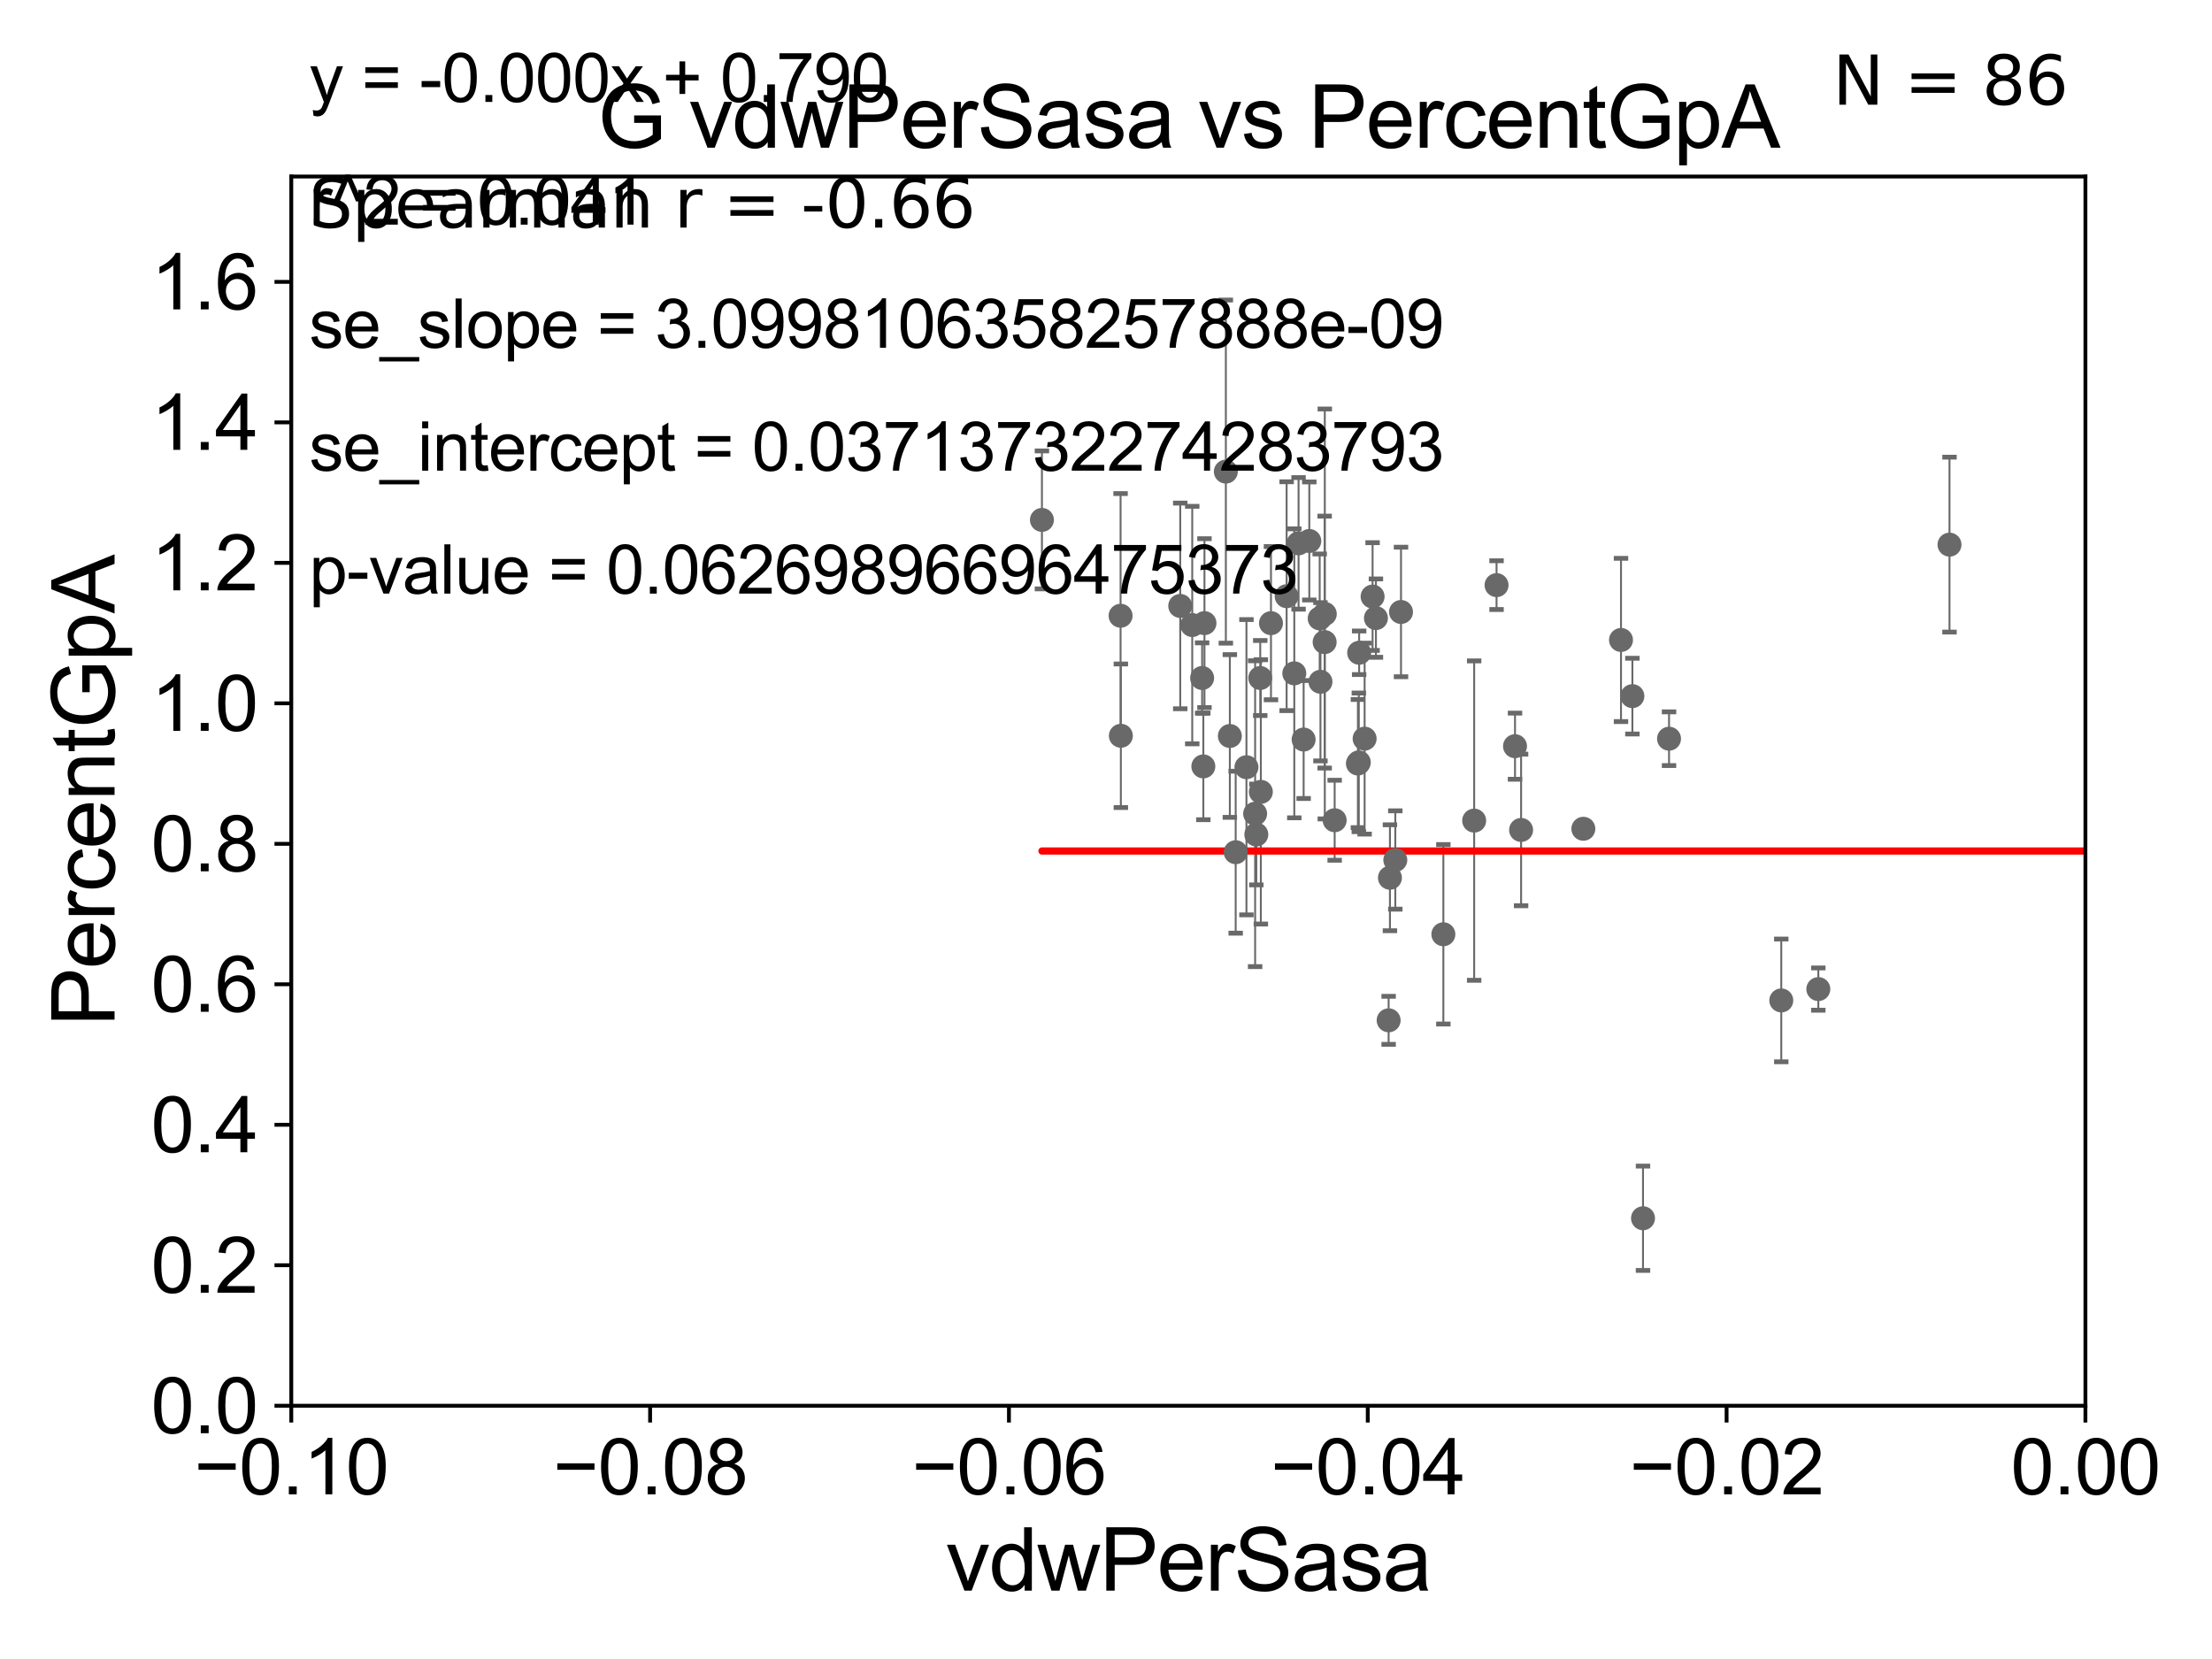 <?xml version="1.0" encoding="utf-8" standalone="no"?>
<!DOCTYPE svg PUBLIC "-//W3C//DTD SVG 1.1//EN"
  "http://www.w3.org/Graphics/SVG/1.1/DTD/svg11.dtd">
<svg xmlns:xlink="http://www.w3.org/1999/xlink" width="460.8pt" height="345.6pt" viewBox="0 0 460.8 345.6" xmlns="http://www.w3.org/2000/svg" version="1.1">
 <defs>
  <style type="text/css">*{stroke-linejoin: round; stroke-linecap: butt}</style>
 </defs>
 <g id="figure_1">
  <g id="patch_1">
   <path d="M 0 345.6 
L 460.8 345.6 
L 460.8 0 
L 0 0 
z
" style="fill: #ffffff"/>
  </g>
  <g id="axes_1">
   <g id="patch_2">
    <path d="M 60.68 292.84 
L 434.43 292.84 
L 434.43 36.775 
L 60.68 36.775 
z
" style="fill: #ffffff"/>
   </g>
   <g id="PathCollection_1">
    <defs>
     <path id="me7c903b271" d="M 0 1.118 
C 0.297 1.118 0.581 1 0.791 0.791 
C 1 0.581 1.118 0.297 1.118 0 
C 1.118 -0.297 1 -0.581 0.791 -0.791 
C 0.581 -1 0.297 -1.118 0 -1.118 
C -0.297 -1.118 -0.581 -1 -0.791 -0.791 
C -1 -0.581 -1.118 -0.297 -1.118 0 
C -1.118 0.297 -1 0.581 -0.791 0.791 
C -0.581 1 -0.297 1.118 0 1.118 
z
" style="stroke: #696969"/>
    </defs>
    <g clip-path="url(#p9f1b7f31a7)">
     <use xlink:href="#me7c903b271" x="262.533" y="141.24" style="fill: #696969; stroke: #696969"/>
     <use xlink:href="#me7c903b271" x="821.899" y="246.482" style="fill: #696969; stroke: #696969"/>
     <use xlink:href="#me7c903b271" x="554.219" y="258.495" style="fill: #696969; stroke: #696969"/>
     <use xlink:href="#me7c903b271" x="593.717" y="191.082" style="fill: #696969; stroke: #696969"/>
     <use xlink:href="#me7c903b271" x="284.276" y="153.873" style="fill: #696969; stroke: #696969"/>
     <use xlink:href="#me7c903b271" x="286.632" y="128.76" style="fill: #696969; stroke: #696969"/>
     <use xlink:href="#me7c903b271" x="18799.736" y="180.884" style="fill: #696969; stroke: #696969"/>
     <use xlink:href="#me7c903b271" x="701.884" y="177.251" style="fill: #696969; stroke: #696969"/>
     <use xlink:href="#me7c903b271" x="307.096" y="170.946" style="fill: #696969; stroke: #696969"/>
     <use xlink:href="#me7c903b271" x="2559.594" y="243.637" style="fill: #696969; stroke: #696969"/>
     <use xlink:href="#me7c903b271" x="9239.172" y="188.992" style="fill: #696969; stroke: #696969"/>
     <use xlink:href="#me7c903b271" x="261.466" y="169.507" style="fill: #696969; stroke: #696969"/>
     <use xlink:href="#me7c903b271" x="300.678" y="194.625" style="fill: #696969; stroke: #696969"/>
     <use xlink:href="#me7c903b271" x="460.705" y="133.988" style="fill: #696969; stroke: #696969"/>
     <use xlink:href="#me7c903b271" x="275.978" y="127.898" style="fill: #696969; stroke: #696969"/>
     <use xlink:href="#me7c903b271" x="285.937" y="124.27" style="fill: #696969; stroke: #696969"/>
     <use xlink:href="#me7c903b271" x="250.678" y="159.655" style="fill: #696969; stroke: #696969"/>
     <use xlink:href="#me7c903b271" x="282.877" y="159.059" style="fill: #696969; stroke: #696969"/>
     <use xlink:href="#me7c903b271" x="623.373" y="264.219" style="fill: #696969; stroke: #696969"/>
     <use xlink:href="#me7c903b271" x="6394.505" y="255.418" style="fill: #696969; stroke: #696969"/>
     <use xlink:href="#me7c903b271" x="316.872" y="172.893" style="fill: #696969; stroke: #696969"/>
     <use xlink:href="#me7c903b271" x="2381.705" y="267.466" style="fill: #696969; stroke: #696969"/>
     <use xlink:href="#me7c903b271" x="33178.6" y="267.466" style="fill: #696969; stroke: #696969"/>
     <use xlink:href="#me7c903b271" x="33178.6" y="239.809" style="fill: #696969; stroke: #696969"/>
     <use xlink:href="#me7c903b271" x="859.873" y="239.809" style="fill: #696969; stroke: #696969"/>
     <use xlink:href="#me7c903b271" x="290.668" y="179.153" style="fill: #696969; stroke: #696969"/>
     <use xlink:href="#me7c903b271" x="1037.906" y="250.581" style="fill: #696969; stroke: #696969"/>
     <use xlink:href="#me7c903b271" x="33178.6" y="250.623" style="fill: #696969; stroke: #696969"/>
     <use xlink:href="#me7c903b271" x="33178.6" y="154.818" style="fill: #696969; stroke: #696969"/>
     <use xlink:href="#me7c903b271" x="347.691" y="153.884" style="fill: #696969; stroke: #696969"/>
     <use xlink:href="#me7c903b271" x="972.966" y="271.795" style="fill: #696969; stroke: #696969"/>
     <use xlink:href="#me7c903b271" x="542.85" y="163.969" style="fill: #696969; stroke: #696969"/>
     <use xlink:href="#me7c903b271" x="33178.6" y="165.992" style="fill: #696969; stroke: #696969"/>
     <use xlink:href="#me7c903b271" x="33178.6" y="207.221" style="fill: #696969; stroke: #696969"/>
     <use xlink:href="#me7c903b271" x="378.79" y="206.043" style="fill: #696969; stroke: #696969"/>
     <use xlink:href="#me7c903b271" x="8390.07" y="264.146" style="fill: #696969; stroke: #696969"/>
     <use xlink:href="#me7c903b271" x="639.474" y="270.034" style="fill: #696969; stroke: #696969"/>
     <use xlink:href="#me7c903b271" x="315.605" y="155.446" style="fill: #696969; stroke: #696969"/>
     <use xlink:href="#me7c903b271" x="5973.367" y="258.335" style="fill: #696969; stroke: #696969"/>
     <use xlink:href="#me7c903b271" x="337.684" y="133.316" style="fill: #696969; stroke: #696969"/>
     <use xlink:href="#me7c903b271" x="342.269" y="253.784" style="fill: #696969; stroke: #696969"/>
     <use xlink:href="#me7c903b271" x="9557.26" y="166.416" style="fill: #696969; stroke: #696969"/>
     <use xlink:href="#me7c903b271" x="33178.6" y="166.21" style="fill: #696969; stroke: #696969"/>
     <use xlink:href="#me7c903b271" x="33178.6" y="132.554" style="fill: #696969; stroke: #696969"/>
     <use xlink:href="#me7c903b271" x="311.76" y="121.894" style="fill: #696969; stroke: #696969"/>
     <use xlink:href="#me7c903b271" x="256.2" y="153.321" style="fill: #696969; stroke: #696969"/>
     <use xlink:href="#me7c903b271" x="275.948" y="133.761" style="fill: #696969; stroke: #696969"/>
     <use xlink:href="#me7c903b271" x="264.768" y="129.815" style="fill: #696969; stroke: #696969"/>
     <use xlink:href="#me7c903b271" x="275.077" y="142.026" style="fill: #696969; stroke: #696969"/>
     <use xlink:href="#me7c903b271" x="406.117" y="113.457" style="fill: #696969; stroke: #696969"/>
     <use xlink:href="#me7c903b271" x="250.913" y="129.809" style="fill: #696969; stroke: #696969"/>
     <use xlink:href="#me7c903b271" x="262.658" y="164.96" style="fill: #696969; stroke: #696969"/>
     <use xlink:href="#me7c903b271" x="1493.476" y="143.356" style="fill: #696969; stroke: #696969"/>
     <use xlink:href="#me7c903b271" x="269.625" y="140.27" style="fill: #696969; stroke: #696969"/>
     <use xlink:href="#me7c903b271" x="278.035" y="170.873" style="fill: #696969; stroke: #696969"/>
     <use xlink:href="#me7c903b271" x="217.054" y="108.307" style="fill: #696969; stroke: #696969"/>
     <use xlink:href="#me7c903b271" x="270.515" y="113.195" style="fill: #696969; stroke: #696969"/>
     <use xlink:href="#me7c903b271" x="271.57" y="154.059" style="fill: #696969; stroke: #696969"/>
     <use xlink:href="#me7c903b271" x="250.425" y="141.241" style="fill: #696969; stroke: #696969"/>
     <use xlink:href="#me7c903b271" x="245.865" y="126.225" style="fill: #696969; stroke: #696969"/>
     <use xlink:href="#me7c903b271" x="283.066" y="158.81" style="fill: #696969; stroke: #696969"/>
     <use xlink:href="#me7c903b271" x="248.367" y="130.211" style="fill: #696969; stroke: #696969"/>
     <use xlink:href="#me7c903b271" x="2450.241" y="160.814" style="fill: #696969; stroke: #696969"/>
     <use xlink:href="#me7c903b271" x="257.416" y="177.53" style="fill: #696969; stroke: #696969"/>
     <use xlink:href="#me7c903b271" x="33178.6" y="189.295" style="fill: #696969; stroke: #696969"/>
     <use xlink:href="#me7c903b271" x="33178.6" y="173.863" style="fill: #696969; stroke: #696969"/>
     <use xlink:href="#me7c903b271" x="259.658" y="159.824" style="fill: #696969; stroke: #696969"/>
     <use xlink:href="#me7c903b271" x="255.366" y="98.244" style="fill: #696969; stroke: #696969"/>
     <use xlink:href="#me7c903b271" x="289.55" y="182.855" style="fill: #696969; stroke: #696969"/>
     <use xlink:href="#me7c903b271" x="329.841" y="172.647" style="fill: #696969; stroke: #696969"/>
     <use xlink:href="#me7c903b271" x="291.855" y="127.485" style="fill: #696969; stroke: #696969"/>
     <use xlink:href="#me7c903b271" x="1999.325" y="151.474" style="fill: #696969; stroke: #696969"/>
     <use xlink:href="#me7c903b271" x="3380.517" y="132.439" style="fill: #696969; stroke: #696969"/>
     <use xlink:href="#me7c903b271" x="268.029" y="124.199" style="fill: #696969; stroke: #696969"/>
     <use xlink:href="#me7c903b271" x="289.279" y="212.55" style="fill: #696969; stroke: #696969"/>
     <use xlink:href="#me7c903b271" x="261.716" y="173.84" style="fill: #696969; stroke: #696969"/>
     <use xlink:href="#me7c903b271" x="488.113" y="150.001" style="fill: #696969; stroke: #696969"/>
     <use xlink:href="#me7c903b271" x="21879.995" y="170.644" style="fill: #696969; stroke: #696969"/>
     <use xlink:href="#me7c903b271" x="233.496" y="153.276" style="fill: #696969; stroke: #696969"/>
     <use xlink:href="#me7c903b271" x="283.136" y="135.984" style="fill: #696969; stroke: #696969"/>
     <use xlink:href="#me7c903b271" x="340.057" y="145.017" style="fill: #696969; stroke: #696969"/>
     <use xlink:href="#me7c903b271" x="233.437" y="128.271" style="fill: #696969; stroke: #696969"/>
     <use xlink:href="#me7c903b271" x="371.073" y="208.407" style="fill: #696969; stroke: #696969"/>
     <use xlink:href="#me7c903b271" x="914.784" y="170.955" style="fill: #696969; stroke: #696969"/>
     <use xlink:href="#me7c903b271" x="274.915" y="128.83" style="fill: #696969; stroke: #696969"/>
     <use xlink:href="#me7c903b271" x="33178.6" y="128.868" style="fill: #696969; stroke: #696969"/>
     <use xlink:href="#me7c903b271" x="33178.6" y="112.742" style="fill: #696969; stroke: #696969"/>
     <use xlink:href="#me7c903b271" x="272.752" y="112.694" style="fill: #696969; stroke: #696969"/>
     <use xlink:href="#me7c903b271" x="11778.153" y="248.006" style="fill: #696969; stroke: #696969"/>
    </g>
   </g>
   <g id="matplotlib.axis_1">
    <g id="xtick_1">
     <g id="line2d_1">
      <defs>
       <path id="m473b86b609" d="M 0 0 
L 0 3.5 
" style="stroke: #000000; stroke-width: 0.8"/>
      </defs>
      <g>
       <use xlink:href="#m473b86b609" x="60.68" y="292.84" style="stroke: #000000; stroke-width: 0.8"/>
      </g>
     </g>
     <g id="text_1">
      <!-- −0.10 -->
      <g transform="translate(40.439 311.293)scale(0.16 -0.16)">
       <defs>
        <path id="ArialMT-2212" d="M 3381 1997 
L 356 1997 
L 356 2522 
L 3381 2522 
L 3381 1997 
z
" transform="scale(0.016)"/>
        <path id="ArialMT-30" d="M 266 2259 
Q 266 3072 433 3567 
Q 600 4063 929 4331 
Q 1259 4600 1759 4600 
Q 2128 4600 2406 4451 
Q 2684 4303 2865 4023 
Q 3047 3744 3150 3342 
Q 3253 2941 3253 2259 
Q 3253 1453 3087 958 
Q 2922 463 2592 192 
Q 2263 -78 1759 -78 
Q 1097 -78 719 397 
Q 266 969 266 2259 
z
M 844 2259 
Q 844 1131 1108 757 
Q 1372 384 1759 384 
Q 2147 384 2411 759 
Q 2675 1134 2675 2259 
Q 2675 3391 2411 3762 
Q 2147 4134 1753 4134 
Q 1366 4134 1134 3806 
Q 844 3388 844 2259 
z
" transform="scale(0.016)"/>
        <path id="ArialMT-2e" d="M 581 0 
L 581 641 
L 1222 641 
L 1222 0 
L 581 0 
z
" transform="scale(0.016)"/>
        <path id="ArialMT-31" d="M 2384 0 
L 1822 0 
L 1822 3584 
Q 1619 3391 1289 3197 
Q 959 3003 697 2906 
L 697 3450 
Q 1169 3672 1522 3987 
Q 1875 4303 2022 4600 
L 2384 4600 
L 2384 0 
z
" transform="scale(0.016)"/>
       </defs>
       <use xlink:href="#ArialMT-2212"/>
       <use xlink:href="#ArialMT-30" x="58.398"/>
       <use xlink:href="#ArialMT-2e" x="114.014"/>
       <use xlink:href="#ArialMT-31" x="141.797"/>
       <use xlink:href="#ArialMT-30" x="197.412"/>
      </g>
     </g>
    </g>
    <g id="xtick_2">
     <g id="line2d_2">
      <g>
       <use xlink:href="#m473b86b609" x="135.43" y="292.84" style="stroke: #000000; stroke-width: 0.8"/>
      </g>
     </g>
     <g id="text_2">
      <!-- −0.08 -->
      <g transform="translate(115.189 311.293)scale(0.16 -0.16)">
       <defs>
        <path id="ArialMT-38" d="M 1131 2484 
Q 781 2613 612 2850 
Q 444 3088 444 3419 
Q 444 3919 803 4259 
Q 1163 4600 1759 4600 
Q 2359 4600 2725 4251 
Q 3091 3903 3091 3403 
Q 3091 3084 2923 2848 
Q 2756 2613 2416 2484 
Q 2838 2347 3058 2040 
Q 3278 1734 3278 1309 
Q 3278 722 2862 322 
Q 2447 -78 1769 -78 
Q 1091 -78 675 323 
Q 259 725 259 1325 
Q 259 1772 486 2073 
Q 713 2375 1131 2484 
z
M 1019 3438 
Q 1019 3113 1228 2906 
Q 1438 2700 1772 2700 
Q 2097 2700 2305 2904 
Q 2513 3109 2513 3406 
Q 2513 3716 2298 3927 
Q 2084 4138 1766 4138 
Q 1444 4138 1231 3931 
Q 1019 3725 1019 3438 
z
M 838 1322 
Q 838 1081 952 856 
Q 1066 631 1291 507 
Q 1516 384 1775 384 
Q 2178 384 2440 643 
Q 2703 903 2703 1303 
Q 2703 1709 2433 1975 
Q 2163 2241 1756 2241 
Q 1359 2241 1098 1978 
Q 838 1716 838 1322 
z
" transform="scale(0.016)"/>
       </defs>
       <use xlink:href="#ArialMT-2212"/>
       <use xlink:href="#ArialMT-30" x="58.398"/>
       <use xlink:href="#ArialMT-2e" x="114.014"/>
       <use xlink:href="#ArialMT-30" x="141.797"/>
       <use xlink:href="#ArialMT-38" x="197.412"/>
      </g>
     </g>
    </g>
    <g id="xtick_3">
     <g id="line2d_3">
      <g>
       <use xlink:href="#m473b86b609" x="210.18" y="292.84" style="stroke: #000000; stroke-width: 0.8"/>
      </g>
     </g>
     <g id="text_3">
      <!-- −0.06 -->
      <g transform="translate(189.939 311.293)scale(0.16 -0.16)">
       <defs>
        <path id="ArialMT-36" d="M 3184 3459 
L 2625 3416 
Q 2550 3747 2413 3897 
Q 2184 4138 1850 4138 
Q 1581 4138 1378 3988 
Q 1113 3794 959 3422 
Q 806 3050 800 2363 
Q 1003 2672 1297 2822 
Q 1591 2972 1913 2972 
Q 2475 2972 2870 2558 
Q 3266 2144 3266 1488 
Q 3266 1056 3080 686 
Q 2894 316 2569 119 
Q 2244 -78 1831 -78 
Q 1128 -78 684 439 
Q 241 956 241 2144 
Q 241 3472 731 4075 
Q 1159 4600 1884 4600 
Q 2425 4600 2770 4297 
Q 3116 3994 3184 3459 
z
M 888 1484 
Q 888 1194 1011 928 
Q 1134 663 1356 523 
Q 1578 384 1822 384 
Q 2178 384 2434 671 
Q 2691 959 2691 1453 
Q 2691 1928 2437 2201 
Q 2184 2475 1800 2475 
Q 1419 2475 1153 2201 
Q 888 1928 888 1484 
z
" transform="scale(0.016)"/>
       </defs>
       <use xlink:href="#ArialMT-2212"/>
       <use xlink:href="#ArialMT-30" x="58.398"/>
       <use xlink:href="#ArialMT-2e" x="114.014"/>
       <use xlink:href="#ArialMT-30" x="141.797"/>
       <use xlink:href="#ArialMT-36" x="197.412"/>
      </g>
     </g>
    </g>
    <g id="xtick_4">
     <g id="line2d_4">
      <g>
       <use xlink:href="#m473b86b609" x="284.93" y="292.84" style="stroke: #000000; stroke-width: 0.8"/>
      </g>
     </g>
     <g id="text_4">
      <!-- −0.04 -->
      <g transform="translate(264.689 311.293)scale(0.16 -0.16)">
       <defs>
        <path id="ArialMT-34" d="M 2069 0 
L 2069 1097 
L 81 1097 
L 81 1613 
L 2172 4581 
L 2631 4581 
L 2631 1613 
L 3250 1613 
L 3250 1097 
L 2631 1097 
L 2631 0 
L 2069 0 
z
M 2069 1613 
L 2069 3678 
L 634 1613 
L 2069 1613 
z
" transform="scale(0.016)"/>
       </defs>
       <use xlink:href="#ArialMT-2212"/>
       <use xlink:href="#ArialMT-30" x="58.398"/>
       <use xlink:href="#ArialMT-2e" x="114.014"/>
       <use xlink:href="#ArialMT-30" x="141.797"/>
       <use xlink:href="#ArialMT-34" x="197.412"/>
      </g>
     </g>
    </g>
    <g id="xtick_5">
     <g id="line2d_5">
      <g>
       <use xlink:href="#m473b86b609" x="359.68" y="292.84" style="stroke: #000000; stroke-width: 0.8"/>
      </g>
     </g>
     <g id="text_5">
      <!-- −0.02 -->
      <g transform="translate(339.439 311.293)scale(0.16 -0.16)">
       <defs>
        <path id="ArialMT-32" d="M 3222 541 
L 3222 0 
L 194 0 
Q 188 203 259 391 
Q 375 700 629 1000 
Q 884 1300 1366 1694 
Q 2113 2306 2375 2664 
Q 2638 3022 2638 3341 
Q 2638 3675 2398 3904 
Q 2159 4134 1775 4134 
Q 1369 4134 1125 3890 
Q 881 3647 878 3216 
L 300 3275 
Q 359 3922 746 4261 
Q 1134 4600 1788 4600 
Q 2447 4600 2831 4234 
Q 3216 3869 3216 3328 
Q 3216 3053 3103 2787 
Q 2991 2522 2730 2228 
Q 2469 1934 1863 1422 
Q 1356 997 1212 845 
Q 1069 694 975 541 
L 3222 541 
z
" transform="scale(0.016)"/>
       </defs>
       <use xlink:href="#ArialMT-2212"/>
       <use xlink:href="#ArialMT-30" x="58.398"/>
       <use xlink:href="#ArialMT-2e" x="114.014"/>
       <use xlink:href="#ArialMT-30" x="141.797"/>
       <use xlink:href="#ArialMT-32" x="197.412"/>
      </g>
     </g>
    </g>
    <g id="xtick_6">
     <g id="line2d_6">
      <g>
       <use xlink:href="#m473b86b609" x="434.43" y="292.84" style="stroke: #000000; stroke-width: 0.8"/>
      </g>
     </g>
     <g id="text_6">
      <!-- 0.00 -->
      <g transform="translate(418.861 311.293)scale(0.16 -0.16)">
       <use xlink:href="#ArialMT-30"/>
       <use xlink:href="#ArialMT-2e" x="55.615"/>
       <use xlink:href="#ArialMT-30" x="83.398"/>
       <use xlink:href="#ArialMT-30" x="139.014"/>
      </g>
     </g>
    </g>
    <g id="text_7">
     <!-- vdwPerSasa -->
     <g transform="translate(197.033 331.357)scale(0.18 -0.18)">
      <defs>
       <path id="ArialMT-76" d="M 1344 0 
L 81 3319 
L 675 3319 
L 1388 1331 
Q 1503 1009 1600 663 
Q 1675 925 1809 1294 
L 2547 3319 
L 3125 3319 
L 1869 0 
L 1344 0 
z
" transform="scale(0.016)"/>
       <path id="ArialMT-64" d="M 2575 0 
L 2575 419 
Q 2259 -75 1647 -75 
Q 1250 -75 917 144 
Q 584 363 401 755 
Q 219 1147 219 1656 
Q 219 2153 384 2558 
Q 550 2963 881 3178 
Q 1213 3394 1622 3394 
Q 1922 3394 2156 3267 
Q 2391 3141 2538 2938 
L 2538 4581 
L 3097 4581 
L 3097 0 
L 2575 0 
z
M 797 1656 
Q 797 1019 1065 703 
Q 1334 388 1700 388 
Q 2069 388 2326 689 
Q 2584 991 2584 1609 
Q 2584 2291 2321 2609 
Q 2059 2928 1675 2928 
Q 1300 2928 1048 2622 
Q 797 2316 797 1656 
z
" transform="scale(0.016)"/>
       <path id="ArialMT-77" d="M 1034 0 
L 19 3319 
L 600 3319 
L 1128 1403 
L 1325 691 
Q 1338 744 1497 1375 
L 2025 3319 
L 2603 3319 
L 3100 1394 
L 3266 759 
L 3456 1400 
L 4025 3319 
L 4572 3319 
L 3534 0 
L 2950 0 
L 2422 1988 
L 2294 2553 
L 1622 0 
L 1034 0 
z
" transform="scale(0.016)"/>
       <path id="ArialMT-50" d="M 494 0 
L 494 4581 
L 2222 4581 
Q 2678 4581 2919 4538 
Q 3256 4481 3484 4323 
Q 3713 4166 3852 3881 
Q 3991 3597 3991 3256 
Q 3991 2672 3619 2267 
Q 3247 1863 2275 1863 
L 1100 1863 
L 1100 0 
L 494 0 
z
M 1100 2403 
L 2284 2403 
Q 2872 2403 3119 2622 
Q 3366 2841 3366 3238 
Q 3366 3525 3220 3729 
Q 3075 3934 2838 4000 
Q 2684 4041 2272 4041 
L 1100 4041 
L 1100 2403 
z
" transform="scale(0.016)"/>
       <path id="ArialMT-65" d="M 2694 1069 
L 3275 997 
Q 3138 488 2766 206 
Q 2394 -75 1816 -75 
Q 1088 -75 661 373 
Q 234 822 234 1631 
Q 234 2469 665 2931 
Q 1097 3394 1784 3394 
Q 2450 3394 2872 2941 
Q 3294 2488 3294 1666 
Q 3294 1616 3291 1516 
L 816 1516 
Q 847 969 1125 678 
Q 1403 388 1819 388 
Q 2128 388 2347 550 
Q 2566 713 2694 1069 
z
M 847 1978 
L 2700 1978 
Q 2663 2397 2488 2606 
Q 2219 2931 1791 2931 
Q 1403 2931 1139 2672 
Q 875 2413 847 1978 
z
" transform="scale(0.016)"/>
       <path id="ArialMT-72" d="M 416 0 
L 416 3319 
L 922 3319 
L 922 2816 
Q 1116 3169 1280 3281 
Q 1444 3394 1641 3394 
Q 1925 3394 2219 3213 
L 2025 2691 
Q 1819 2813 1613 2813 
Q 1428 2813 1281 2702 
Q 1134 2591 1072 2394 
Q 978 2094 978 1738 
L 978 0 
L 416 0 
z
" transform="scale(0.016)"/>
       <path id="ArialMT-53" d="M 288 1472 
L 859 1522 
Q 900 1178 1048 958 
Q 1197 738 1509 602 
Q 1822 466 2213 466 
Q 2559 466 2825 569 
Q 3091 672 3220 851 
Q 3350 1031 3350 1244 
Q 3350 1459 3225 1620 
Q 3100 1781 2813 1891 
Q 2628 1963 1997 2114 
Q 1366 2266 1113 2400 
Q 784 2572 623 2826 
Q 463 3081 463 3397 
Q 463 3744 659 4045 
Q 856 4347 1234 4503 
Q 1613 4659 2075 4659 
Q 2584 4659 2973 4495 
Q 3363 4331 3572 4012 
Q 3781 3694 3797 3291 
L 3216 3247 
Q 3169 3681 2898 3903 
Q 2628 4125 2100 4125 
Q 1550 4125 1298 3923 
Q 1047 3722 1047 3438 
Q 1047 3191 1225 3031 
Q 1400 2872 2139 2705 
Q 2878 2538 3153 2413 
Q 3553 2228 3743 1945 
Q 3934 1663 3934 1294 
Q 3934 928 3725 604 
Q 3516 281 3123 101 
Q 2731 -78 2241 -78 
Q 1619 -78 1198 103 
Q 778 284 539 648 
Q 300 1013 288 1472 
z
" transform="scale(0.016)"/>
       <path id="ArialMT-61" d="M 2588 409 
Q 2275 144 1986 34 
Q 1697 -75 1366 -75 
Q 819 -75 525 192 
Q 231 459 231 875 
Q 231 1119 342 1320 
Q 453 1522 633 1644 
Q 813 1766 1038 1828 
Q 1203 1872 1538 1913 
Q 2219 1994 2541 2106 
Q 2544 2222 2544 2253 
Q 2544 2597 2384 2738 
Q 2169 2928 1744 2928 
Q 1347 2928 1158 2789 
Q 969 2650 878 2297 
L 328 2372 
Q 403 2725 575 2942 
Q 747 3159 1072 3276 
Q 1397 3394 1825 3394 
Q 2250 3394 2515 3294 
Q 2781 3194 2906 3042 
Q 3031 2891 3081 2659 
Q 3109 2516 3109 2141 
L 3109 1391 
Q 3109 606 3145 398 
Q 3181 191 3288 0 
L 2700 0 
Q 2613 175 2588 409 
z
M 2541 1666 
Q 2234 1541 1622 1453 
Q 1275 1403 1131 1340 
Q 988 1278 909 1158 
Q 831 1038 831 891 
Q 831 666 1001 516 
Q 1172 366 1500 366 
Q 1825 366 2078 508 
Q 2331 650 2450 897 
Q 2541 1088 2541 1459 
L 2541 1666 
z
" transform="scale(0.016)"/>
       <path id="ArialMT-73" d="M 197 991 
L 753 1078 
Q 800 744 1014 566 
Q 1228 388 1613 388 
Q 2000 388 2187 545 
Q 2375 703 2375 916 
Q 2375 1106 2209 1216 
Q 2094 1291 1634 1406 
Q 1016 1563 777 1677 
Q 538 1791 414 1992 
Q 291 2194 291 2438 
Q 291 2659 392 2848 
Q 494 3038 669 3163 
Q 800 3259 1026 3326 
Q 1253 3394 1513 3394 
Q 1903 3394 2198 3281 
Q 2494 3169 2634 2976 
Q 2775 2784 2828 2463 
L 2278 2388 
Q 2241 2644 2061 2787 
Q 1881 2931 1553 2931 
Q 1166 2931 1000 2803 
Q 834 2675 834 2503 
Q 834 2394 903 2306 
Q 972 2216 1119 2156 
Q 1203 2125 1616 2013 
Q 2213 1853 2448 1751 
Q 2684 1650 2818 1456 
Q 2953 1263 2953 975 
Q 2953 694 2789 445 
Q 2625 197 2315 61 
Q 2006 -75 1616 -75 
Q 969 -75 630 194 
Q 291 463 197 991 
z
" transform="scale(0.016)"/>
      </defs>
      <use xlink:href="#ArialMT-76"/>
      <use xlink:href="#ArialMT-64" x="50"/>
      <use xlink:href="#ArialMT-77" x="105.615"/>
      <use xlink:href="#ArialMT-50" x="177.832"/>
      <use xlink:href="#ArialMT-65" x="244.531"/>
      <use xlink:href="#ArialMT-72" x="300.146"/>
      <use xlink:href="#ArialMT-53" x="333.447"/>
      <use xlink:href="#ArialMT-61" x="400.146"/>
      <use xlink:href="#ArialMT-73" x="455.762"/>
      <use xlink:href="#ArialMT-61" x="505.762"/>
     </g>
    </g>
   </g>
   <g id="matplotlib.axis_2">
    <g id="ytick_1">
     <g id="line2d_7">
      <defs>
       <path id="md5ba443cad" d="M 0 0 
L -3.5 0 
" style="stroke: #000000; stroke-width: 0.8"/>
      </defs>
      <g>
       <use xlink:href="#md5ba443cad" x="60.68" y="292.84" style="stroke: #000000; stroke-width: 0.8"/>
      </g>
     </g>
     <g id="text_8">
      <!-- 0.0 -->
      <g transform="translate(31.44 298.566)scale(0.16 -0.16)">
       <use xlink:href="#ArialMT-30"/>
       <use xlink:href="#ArialMT-2e" x="55.615"/>
       <use xlink:href="#ArialMT-30" x="83.398"/>
      </g>
     </g>
    </g>
    <g id="ytick_2">
     <g id="line2d_8">
      <g>
       <use xlink:href="#md5ba443cad" x="60.68" y="263.575" style="stroke: #000000; stroke-width: 0.8"/>
      </g>
     </g>
     <g id="text_9">
      <!-- 0.2 -->
      <g transform="translate(31.44 269.302)scale(0.16 -0.16)">
       <use xlink:href="#ArialMT-30"/>
       <use xlink:href="#ArialMT-2e" x="55.615"/>
       <use xlink:href="#ArialMT-32" x="83.398"/>
      </g>
     </g>
    </g>
    <g id="ytick_3">
     <g id="line2d_9">
      <g>
       <use xlink:href="#md5ba443cad" x="60.68" y="234.311" style="stroke: #000000; stroke-width: 0.8"/>
      </g>
     </g>
     <g id="text_10">
      <!-- 0.4 -->
      <g transform="translate(31.44 240.037)scale(0.16 -0.16)">
       <use xlink:href="#ArialMT-30"/>
       <use xlink:href="#ArialMT-2e" x="55.615"/>
       <use xlink:href="#ArialMT-34" x="83.398"/>
      </g>
     </g>
    </g>
    <g id="ytick_4">
     <g id="line2d_10">
      <g>
       <use xlink:href="#md5ba443cad" x="60.68" y="205.046" style="stroke: #000000; stroke-width: 0.8"/>
      </g>
     </g>
     <g id="text_11">
      <!-- 0.6 -->
      <g transform="translate(31.44 210.772)scale(0.16 -0.16)">
       <use xlink:href="#ArialMT-30"/>
       <use xlink:href="#ArialMT-2e" x="55.615"/>
       <use xlink:href="#ArialMT-36" x="83.398"/>
      </g>
     </g>
    </g>
    <g id="ytick_5">
     <g id="line2d_11">
      <g>
       <use xlink:href="#md5ba443cad" x="60.68" y="175.782" style="stroke: #000000; stroke-width: 0.8"/>
      </g>
     </g>
     <g id="text_12">
      <!-- 0.8 -->
      <g transform="translate(31.44 181.508)scale(0.16 -0.16)">
       <use xlink:href="#ArialMT-30"/>
       <use xlink:href="#ArialMT-2e" x="55.615"/>
       <use xlink:href="#ArialMT-38" x="83.398"/>
      </g>
     </g>
    </g>
    <g id="ytick_6">
     <g id="line2d_12">
      <g>
       <use xlink:href="#md5ba443cad" x="60.68" y="146.517" style="stroke: #000000; stroke-width: 0.8"/>
      </g>
     </g>
     <g id="text_13">
      <!-- 1.0 -->
      <g transform="translate(31.44 152.243)scale(0.16 -0.16)">
       <use xlink:href="#ArialMT-31"/>
       <use xlink:href="#ArialMT-2e" x="55.615"/>
       <use xlink:href="#ArialMT-30" x="83.398"/>
      </g>
     </g>
    </g>
    <g id="ytick_7">
     <g id="line2d_13">
      <g>
       <use xlink:href="#md5ba443cad" x="60.68" y="117.252" style="stroke: #000000; stroke-width: 0.8"/>
      </g>
     </g>
     <g id="text_14">
      <!-- 1.2 -->
      <g transform="translate(31.44 122.979)scale(0.16 -0.16)">
       <use xlink:href="#ArialMT-31"/>
       <use xlink:href="#ArialMT-2e" x="55.615"/>
       <use xlink:href="#ArialMT-32" x="83.398"/>
      </g>
     </g>
    </g>
    <g id="ytick_8">
     <g id="line2d_14">
      <g>
       <use xlink:href="#md5ba443cad" x="60.68" y="87.988" style="stroke: #000000; stroke-width: 0.8"/>
      </g>
     </g>
     <g id="text_15">
      <!-- 1.4 -->
      <g transform="translate(31.44 93.714)scale(0.16 -0.16)">
       <use xlink:href="#ArialMT-31"/>
       <use xlink:href="#ArialMT-2e" x="55.615"/>
       <use xlink:href="#ArialMT-34" x="83.398"/>
      </g>
     </g>
    </g>
    <g id="ytick_9">
     <g id="line2d_15">
      <g>
       <use xlink:href="#md5ba443cad" x="60.68" y="58.723" style="stroke: #000000; stroke-width: 0.8"/>
      </g>
     </g>
     <g id="text_16">
      <!-- 1.6 -->
      <g transform="translate(31.44 64.45)scale(0.16 -0.16)">
       <use xlink:href="#ArialMT-31"/>
       <use xlink:href="#ArialMT-2e" x="55.615"/>
       <use xlink:href="#ArialMT-36" x="83.398"/>
      </g>
     </g>
    </g>
    <g id="text_17">
     <!-- PercentGpA -->
     <g transform="translate(23.863 213.831)rotate(-90)scale(0.18 -0.18)">
      <defs>
       <path id="ArialMT-63" d="M 2588 1216 
L 3141 1144 
Q 3050 572 2676 248 
Q 2303 -75 1759 -75 
Q 1078 -75 664 370 
Q 250 816 250 1647 
Q 250 2184 428 2587 
Q 606 2991 970 3192 
Q 1334 3394 1763 3394 
Q 2303 3394 2647 3120 
Q 2991 2847 3088 2344 
L 2541 2259 
Q 2463 2594 2264 2762 
Q 2066 2931 1784 2931 
Q 1359 2931 1093 2626 
Q 828 2322 828 1663 
Q 828 994 1084 691 
Q 1341 388 1753 388 
Q 2084 388 2306 591 
Q 2528 794 2588 1216 
z
" transform="scale(0.016)"/>
       <path id="ArialMT-6e" d="M 422 0 
L 422 3319 
L 928 3319 
L 928 2847 
Q 1294 3394 1984 3394 
Q 2284 3394 2536 3286 
Q 2788 3178 2913 3003 
Q 3038 2828 3088 2588 
Q 3119 2431 3119 2041 
L 3119 0 
L 2556 0 
L 2556 2019 
Q 2556 2363 2490 2533 
Q 2425 2703 2258 2804 
Q 2091 2906 1866 2906 
Q 1506 2906 1245 2678 
Q 984 2450 984 1813 
L 984 0 
L 422 0 
z
" transform="scale(0.016)"/>
       <path id="ArialMT-74" d="M 1650 503 
L 1731 6 
Q 1494 -44 1306 -44 
Q 1000 -44 831 53 
Q 663 150 594 308 
Q 525 466 525 972 
L 525 2881 
L 113 2881 
L 113 3319 
L 525 3319 
L 525 4141 
L 1084 4478 
L 1084 3319 
L 1650 3319 
L 1650 2881 
L 1084 2881 
L 1084 941 
Q 1084 700 1114 631 
Q 1144 563 1211 522 
Q 1278 481 1403 481 
Q 1497 481 1650 503 
z
" transform="scale(0.016)"/>
       <path id="ArialMT-47" d="M 2638 1797 
L 2638 2334 
L 4578 2338 
L 4578 638 
Q 4131 281 3656 101 
Q 3181 -78 2681 -78 
Q 2006 -78 1454 211 
Q 903 500 622 1047 
Q 341 1594 341 2269 
Q 341 2938 620 3517 
Q 900 4097 1425 4378 
Q 1950 4659 2634 4659 
Q 3131 4659 3532 4498 
Q 3934 4338 4162 4050 
Q 4391 3763 4509 3300 
L 3963 3150 
Q 3859 3500 3706 3700 
Q 3553 3900 3268 4020 
Q 2984 4141 2638 4141 
Q 2222 4141 1919 4014 
Q 1616 3888 1430 3681 
Q 1244 3475 1141 3228 
Q 966 2803 966 2306 
Q 966 1694 1177 1281 
Q 1388 869 1791 669 
Q 2194 469 2647 469 
Q 3041 469 3416 620 
Q 3791 772 3984 944 
L 3984 1797 
L 2638 1797 
z
" transform="scale(0.016)"/>
       <path id="ArialMT-70" d="M 422 -1272 
L 422 3319 
L 934 3319 
L 934 2888 
Q 1116 3141 1344 3267 
Q 1572 3394 1897 3394 
Q 2322 3394 2647 3175 
Q 2972 2956 3137 2557 
Q 3303 2159 3303 1684 
Q 3303 1175 3120 767 
Q 2938 359 2589 142 
Q 2241 -75 1856 -75 
Q 1575 -75 1351 44 
Q 1128 163 984 344 
L 984 -1272 
L 422 -1272 
z
M 931 1641 
Q 931 1000 1190 694 
Q 1450 388 1819 388 
Q 2194 388 2461 705 
Q 2728 1022 2728 1688 
Q 2728 2322 2467 2637 
Q 2206 2953 1844 2953 
Q 1484 2953 1207 2617 
Q 931 2281 931 1641 
z
" transform="scale(0.016)"/>
       <path id="ArialMT-41" d="M -9 0 
L 1750 4581 
L 2403 4581 
L 4278 0 
L 3588 0 
L 3053 1388 
L 1138 1388 
L 634 0 
L -9 0 
z
M 1313 1881 
L 2866 1881 
L 2388 3150 
Q 2169 3728 2063 4100 
Q 1975 3659 1816 3225 
L 1313 1881 
z
" transform="scale(0.016)"/>
      </defs>
      <use xlink:href="#ArialMT-50"/>
      <use xlink:href="#ArialMT-65" x="66.699"/>
      <use xlink:href="#ArialMT-72" x="122.314"/>
      <use xlink:href="#ArialMT-63" x="155.615"/>
      <use xlink:href="#ArialMT-65" x="205.615"/>
      <use xlink:href="#ArialMT-6e" x="261.23"/>
      <use xlink:href="#ArialMT-74" x="316.846"/>
      <use xlink:href="#ArialMT-47" x="344.629"/>
      <use xlink:href="#ArialMT-70" x="422.412"/>
      <use xlink:href="#ArialMT-41" x="478.027"/>
     </g>
    </g>
   </g>
   <g id="LineCollection_1">
    <path d="M 262.533 149.056 
L 262.533 133.425 
" clip-path="url(#p9f1b7f31a7)" style="fill: none; stroke: #696969; stroke-width: 0.4"/>
    <path clip-path="url(#p9f1b7f31a7)" style="fill: none; stroke: #696969; stroke-width: 0.4"/>
    <path clip-path="url(#p9f1b7f31a7)" style="fill: none; stroke: #696969; stroke-width: 0.4"/>
    <path clip-path="url(#p9f1b7f31a7)" style="fill: none; stroke: #696969; stroke-width: 0.4"/>
    <path d="M 284.276 173.761 
L 284.276 133.985 
" clip-path="url(#p9f1b7f31a7)" style="fill: none; stroke: #696969; stroke-width: 0.4"/>
    <path d="M 286.632 136.924 
L 286.632 120.597 
" clip-path="url(#p9f1b7f31a7)" style="fill: none; stroke: #696969; stroke-width: 0.4"/>
    <path clip-path="url(#p9f1b7f31a7)" style="fill: none; stroke: #696969; stroke-width: 0.4"/>
    <path clip-path="url(#p9f1b7f31a7)" style="fill: none; stroke: #696969; stroke-width: 0.4"/>
    <path d="M 307.096 204.216 
L 307.096 137.675 
" clip-path="url(#p9f1b7f31a7)" style="fill: none; stroke: #696969; stroke-width: 0.4"/>
    <path clip-path="url(#p9f1b7f31a7)" style="fill: none; stroke: #696969; stroke-width: 0.4"/>
    <path clip-path="url(#p9f1b7f31a7)" style="fill: none; stroke: #696969; stroke-width: 0.4"/>
    <path d="M 261.466 201.362 
L 261.466 137.652 
" clip-path="url(#p9f1b7f31a7)" style="fill: none; stroke: #696969; stroke-width: 0.4"/>
    <path d="M 300.678 213.318 
L 300.678 175.933 
" clip-path="url(#p9f1b7f31a7)" style="fill: none; stroke: #696969; stroke-width: 0.4"/>
    <path d="M 460.705 137.624 
L 460.705 130.353 
" clip-path="url(#p9f1b7f31a7)" style="fill: none; stroke: #696969; stroke-width: 0.4"/>
    <path d="M 275.978 170.595 
L 275.978 85.201 
" clip-path="url(#p9f1b7f31a7)" style="fill: none; stroke: #696969; stroke-width: 0.4"/>
    <path d="M 285.937 135.492 
L 285.937 113.048 
" clip-path="url(#p9f1b7f31a7)" style="fill: none; stroke: #696969; stroke-width: 0.4"/>
    <path d="M 250.678 170.762 
L 250.678 148.549 
" clip-path="url(#p9f1b7f31a7)" style="fill: none; stroke: #696969; stroke-width: 0.4"/>
    <path d="M 282.877 172.405 
L 282.877 145.712 
" clip-path="url(#p9f1b7f31a7)" style="fill: none; stroke: #696969; stroke-width: 0.4"/>
    <path clip-path="url(#p9f1b7f31a7)" style="fill: none; stroke: #696969; stroke-width: 0.4"/>
    <path clip-path="url(#p9f1b7f31a7)" style="fill: none; stroke: #696969; stroke-width: 0.4"/>
    <path d="M 316.872 188.684 
L 316.872 157.102 
" clip-path="url(#p9f1b7f31a7)" style="fill: none; stroke: #696969; stroke-width: 0.4"/>
    <path clip-path="url(#p9f1b7f31a7)" style="fill: none; stroke: #696969; stroke-width: 0.4"/>
    <path clip-path="url(#p9f1b7f31a7)" style="fill: none; stroke: #696969; stroke-width: 0.4"/>
    <path clip-path="url(#p9f1b7f31a7)" style="fill: none; stroke: #696969; stroke-width: 0.4"/>
    <path clip-path="url(#p9f1b7f31a7)" style="fill: none; stroke: #696969; stroke-width: 0.4"/>
    <path clip-path="url(#p9f1b7f31a7)" style="fill: none; stroke: #696969; stroke-width: 0.4"/>
    <path clip-path="url(#p9f1b7f31a7)" style="fill: none; stroke: #696969; stroke-width: 0.4"/>
    <path d="M 290.668 189.393 
L 290.668 168.912 
" clip-path="url(#p9f1b7f31a7)" style="fill: none; stroke: #696969; stroke-width: 0.4"/>
    <path clip-path="url(#p9f1b7f31a7)" style="fill: none; stroke: #696969; stroke-width: 0.4"/>
    <path clip-path="url(#p9f1b7f31a7)" style="fill: none; stroke: #696969; stroke-width: 0.4"/>
    <path d="M 347.691 159.478 
L 347.691 148.29 
" clip-path="url(#p9f1b7f31a7)" style="fill: none; stroke: #696969; stroke-width: 0.4"/>
    <path clip-path="url(#p9f1b7f31a7)" style="fill: none; stroke: #696969; stroke-width: 0.4"/>
    <path clip-path="url(#p9f1b7f31a7)" style="fill: none; stroke: #696969; stroke-width: 0.4"/>
    <path clip-path="url(#p9f1b7f31a7)" style="fill: none; stroke: #696969; stroke-width: 0.4"/>
    <path d="M 378.79 210.445 
L 378.79 201.642 
" clip-path="url(#p9f1b7f31a7)" style="fill: none; stroke: #696969; stroke-width: 0.4"/>
    <path clip-path="url(#p9f1b7f31a7)" style="fill: none; stroke: #696969; stroke-width: 0.4"/>
    <path clip-path="url(#p9f1b7f31a7)" style="fill: none; stroke: #696969; stroke-width: 0.4"/>
    <path d="M 315.605 162.332 
L 315.605 148.56 
" clip-path="url(#p9f1b7f31a7)" style="fill: none; stroke: #696969; stroke-width: 0.4"/>
    <path clip-path="url(#p9f1b7f31a7)" style="fill: none; stroke: #696969; stroke-width: 0.4"/>
    <path d="M 337.684 150.319 
L 337.684 116.313 
" clip-path="url(#p9f1b7f31a7)" style="fill: none; stroke: #696969; stroke-width: 0.4"/>
    <path d="M 342.269 264.653 
L 342.269 242.914 
" clip-path="url(#p9f1b7f31a7)" style="fill: none; stroke: #696969; stroke-width: 0.4"/>
    <path clip-path="url(#p9f1b7f31a7)" style="fill: none; stroke: #696969; stroke-width: 0.4"/>
    <path clip-path="url(#p9f1b7f31a7)" style="fill: none; stroke: #696969; stroke-width: 0.4"/>
    <path d="M 311.76 126.971 
L 311.76 116.817 
" clip-path="url(#p9f1b7f31a7)" style="fill: none; stroke: #696969; stroke-width: 0.4"/>
    <path d="M 256.2 170.269 
L 256.2 136.372 
" clip-path="url(#p9f1b7f31a7)" style="fill: none; stroke: #696969; stroke-width: 0.4"/>
    <path d="M 275.948 160.002 
L 275.948 107.521 
" clip-path="url(#p9f1b7f31a7)" style="fill: none; stroke: #696969; stroke-width: 0.4"/>
    <path d="M 264.768 145.774 
L 264.768 113.856 
" clip-path="url(#p9f1b7f31a7)" style="fill: none; stroke: #696969; stroke-width: 0.4"/>
    <path d="M 275.077 158.513 
L 275.077 125.539 
" clip-path="url(#p9f1b7f31a7)" style="fill: none; stroke: #696969; stroke-width: 0.4"/>
    <path d="M 406.117 131.674 
L 406.117 95.24 
" clip-path="url(#p9f1b7f31a7)" style="fill: none; stroke: #696969; stroke-width: 0.4"/>
    <path d="M 250.913 147.398 
L 250.913 112.22 
" clip-path="url(#p9f1b7f31a7)" style="fill: none; stroke: #696969; stroke-width: 0.4"/>
    <path d="M 262.658 192.492 
L 262.658 137.428 
" clip-path="url(#p9f1b7f31a7)" style="fill: none; stroke: #696969; stroke-width: 0.4"/>
    <path clip-path="url(#p9f1b7f31a7)" style="fill: none; stroke: #696969; stroke-width: 0.4"/>
    <path d="M 269.625 170.369 
L 269.625 110.171 
" clip-path="url(#p9f1b7f31a7)" style="fill: none; stroke: #696969; stroke-width: 0.4"/>
    <path d="M 278.035 179.204 
L 278.035 162.542 
" clip-path="url(#p9f1b7f31a7)" style="fill: none; stroke: #696969; stroke-width: 0.4"/>
    <path d="M 217.054 122.681 
L 217.054 93.933 
" clip-path="url(#p9f1b7f31a7)" style="fill: none; stroke: #696969; stroke-width: 0.4"/>
    <path d="M 270.515 126.9 
L 270.515 99.49 
" clip-path="url(#p9f1b7f31a7)" style="fill: none; stroke: #696969; stroke-width: 0.4"/>
    <path d="M 271.57 166.344 
L 271.57 141.774 
" clip-path="url(#p9f1b7f31a7)" style="fill: none; stroke: #696969; stroke-width: 0.4"/>
    <path d="M 250.425 148.57 
L 250.425 133.913 
" clip-path="url(#p9f1b7f31a7)" style="fill: none; stroke: #696969; stroke-width: 0.4"/>
    <path d="M 245.865 147.644 
L 245.865 104.806 
" clip-path="url(#p9f1b7f31a7)" style="fill: none; stroke: #696969; stroke-width: 0.4"/>
    <path d="M 283.066 173.248 
L 283.066 144.373 
" clip-path="url(#p9f1b7f31a7)" style="fill: none; stroke: #696969; stroke-width: 0.4"/>
    <path d="M 248.367 154.95 
L 248.367 105.473 
" clip-path="url(#p9f1b7f31a7)" style="fill: none; stroke: #696969; stroke-width: 0.4"/>
    <path clip-path="url(#p9f1b7f31a7)" style="fill: none; stroke: #696969; stroke-width: 0.4"/>
    <path d="M 257.416 194.397 
L 257.416 160.662 
" clip-path="url(#p9f1b7f31a7)" style="fill: none; stroke: #696969; stroke-width: 0.4"/>
    <path clip-path="url(#p9f1b7f31a7)" style="fill: none; stroke: #696969; stroke-width: 0.4"/>
    <path d="M 259.658 190.579 
L 259.658 129.068 
" clip-path="url(#p9f1b7f31a7)" style="fill: none; stroke: #696969; stroke-width: 0.4"/>
    <path d="M 255.366 133.986 
L 255.366 62.503 
" clip-path="url(#p9f1b7f31a7)" style="fill: none; stroke: #696969; stroke-width: 0.4"/>
    <path d="M 289.55 193.889 
L 289.55 171.821 
" clip-path="url(#p9f1b7f31a7)" style="fill: none; stroke: #696969; stroke-width: 0.4"/>
    <path d="M 329.841 173.156 
L 329.841 172.138 
" clip-path="url(#p9f1b7f31a7)" style="fill: none; stroke: #696969; stroke-width: 0.4"/>
    <path d="M 291.855 140.978 
L 291.855 113.992 
" clip-path="url(#p9f1b7f31a7)" style="fill: none; stroke: #696969; stroke-width: 0.4"/>
    <path clip-path="url(#p9f1b7f31a7)" style="fill: none; stroke: #696969; stroke-width: 0.4"/>
    <path clip-path="url(#p9f1b7f31a7)" style="fill: none; stroke: #696969; stroke-width: 0.4"/>
    <path d="M 268.029 148.034 
L 268.029 100.364 
" clip-path="url(#p9f1b7f31a7)" style="fill: none; stroke: #696969; stroke-width: 0.4"/>
    <path d="M 289.279 217.551 
L 289.279 207.55 
" clip-path="url(#p9f1b7f31a7)" style="fill: none; stroke: #696969; stroke-width: 0.4"/>
    <path d="M 261.716 184.335 
L 261.716 163.345 
" clip-path="url(#p9f1b7f31a7)" style="fill: none; stroke: #696969; stroke-width: 0.4"/>
    <path clip-path="url(#p9f1b7f31a7)" style="fill: none; stroke: #696969; stroke-width: 0.4"/>
    <path clip-path="url(#p9f1b7f31a7)" style="fill: none; stroke: #696969; stroke-width: 0.4"/>
    <path d="M 233.496 168.229 
L 233.496 138.323 
" clip-path="url(#p9f1b7f31a7)" style="fill: none; stroke: #696969; stroke-width: 0.4"/>
    <path d="M 283.136 140.52 
L 283.136 131.448 
" clip-path="url(#p9f1b7f31a7)" style="fill: none; stroke: #696969; stroke-width: 0.4"/>
    <path d="M 340.057 152.909 
L 340.057 137.124 
" clip-path="url(#p9f1b7f31a7)" style="fill: none; stroke: #696969; stroke-width: 0.4"/>
    <path d="M 233.437 153.721 
L 233.437 102.821 
" clip-path="url(#p9f1b7f31a7)" style="fill: none; stroke: #696969; stroke-width: 0.4"/>
    <path d="M 371.073 221.193 
L 371.073 195.622 
" clip-path="url(#p9f1b7f31a7)" style="fill: none; stroke: #696969; stroke-width: 0.4"/>
    <path clip-path="url(#p9f1b7f31a7)" style="fill: none; stroke: #696969; stroke-width: 0.4"/>
    <path d="M 274.915 142.256 
L 274.915 115.404 
" clip-path="url(#p9f1b7f31a7)" style="fill: none; stroke: #696969; stroke-width: 0.4"/>
    <path clip-path="url(#p9f1b7f31a7)" style="fill: none; stroke: #696969; stroke-width: 0.4"/>
    <path d="M 272.752 124.987 
L 272.752 100.401 
" clip-path="url(#p9f1b7f31a7)" style="fill: none; stroke: #696969; stroke-width: 0.4"/>
    <path clip-path="url(#p9f1b7f31a7)" style="fill: none; stroke: #696969; stroke-width: 0.4"/>
   </g>
   <g id="line2d_16">
    <defs>
     <path id="mc15fcd0568" d="M 1.5 0 
L -1.5 -0 
" style="stroke: #696969"/>
    </defs>
    <g clip-path="url(#p9f1b7f31a7)">
     <use xlink:href="#mc15fcd0568" x="262.533" y="149.056" style="fill: #696969; stroke: #696969"/>
     <use xlink:href="#mc15fcd0568" x="821.899" y="250.215" style="fill: #696969; stroke: #696969"/>
     <use xlink:href="#mc15fcd0568" x="554.219" y="266.629" style="fill: #696969; stroke: #696969"/>
     <use xlink:href="#mc15fcd0568" x="593.717" y="201.42" style="fill: #696969; stroke: #696969"/>
     <use xlink:href="#mc15fcd0568" x="284.276" y="173.761" style="fill: #696969; stroke: #696969"/>
     <use xlink:href="#mc15fcd0568" x="286.632" y="136.924" style="fill: #696969; stroke: #696969"/>
     <use xlink:href="#mc15fcd0568" x="18799.736" y="202.485" style="fill: #696969; stroke: #696969"/>
     <use xlink:href="#mc15fcd0568" x="701.884" y="185.195" style="fill: #696969; stroke: #696969"/>
     <use xlink:href="#mc15fcd0568" x="307.096" y="204.216" style="fill: #696969; stroke: #696969"/>
     <use xlink:href="#mc15fcd0568" x="2559.594" y="258.912" style="fill: #696969; stroke: #696969"/>
     <use xlink:href="#mc15fcd0568" x="9239.172" y="194.214" style="fill: #696969; stroke: #696969"/>
     <use xlink:href="#mc15fcd0568" x="261.466" y="201.362" style="fill: #696969; stroke: #696969"/>
     <use xlink:href="#mc15fcd0568" x="300.678" y="213.318" style="fill: #696969; stroke: #696969"/>
     <use xlink:href="#mc15fcd0568" x="460.705" y="137.624" style="fill: #696969; stroke: #696969"/>
     <use xlink:href="#mc15fcd0568" x="275.978" y="170.595" style="fill: #696969; stroke: #696969"/>
     <use xlink:href="#mc15fcd0568" x="285.937" y="135.492" style="fill: #696969; stroke: #696969"/>
     <use xlink:href="#mc15fcd0568" x="250.678" y="170.762" style="fill: #696969; stroke: #696969"/>
     <use xlink:href="#mc15fcd0568" x="282.877" y="172.405" style="fill: #696969; stroke: #696969"/>
     <use xlink:href="#mc15fcd0568" x="623.373" y="271.889" style="fill: #696969; stroke: #696969"/>
     <use xlink:href="#mc15fcd0568" x="6394.505" y="264.856" style="fill: #696969; stroke: #696969"/>
     <use xlink:href="#mc15fcd0568" x="316.872" y="188.684" style="fill: #696969; stroke: #696969"/>
     <use xlink:href="#mc15fcd0568" x="2381.705" y="279.568" style="fill: #696969; stroke: #696969"/>
     <use xlink:href="#mc15fcd0568" x="33178.6" y="279.568" style="fill: #696969; stroke: #696969"/>
     <use xlink:href="#mc15fcd0568" x="33178.6" y="242.825" style="fill: #696969; stroke: #696969"/>
     <use xlink:href="#mc15fcd0568" x="859.873" y="242.825" style="fill: #696969; stroke: #696969"/>
     <use xlink:href="#mc15fcd0568" x="290.668" y="189.393" style="fill: #696969; stroke: #696969"/>
     <use xlink:href="#mc15fcd0568" x="1037.906" y="267.408" style="fill: #696969; stroke: #696969"/>
     <use xlink:href="#mc15fcd0568" x="33178.6" y="267.441" style="fill: #696969; stroke: #696969"/>
     <use xlink:href="#mc15fcd0568" x="33178.6" y="160.506" style="fill: #696969; stroke: #696969"/>
     <use xlink:href="#mc15fcd0568" x="347.691" y="159.478" style="fill: #696969; stroke: #696969"/>
     <use xlink:href="#mc15fcd0568" x="972.966" y="278.056" style="fill: #696969; stroke: #696969"/>
     <use xlink:href="#mc15fcd0568" x="542.85" y="173.889" style="fill: #696969; stroke: #696969"/>
     <use xlink:href="#mc15fcd0568" x="33178.6" y="175.823" style="fill: #696969; stroke: #696969"/>
     <use xlink:href="#mc15fcd0568" x="33178.6" y="211.645" style="fill: #696969; stroke: #696969"/>
     <use xlink:href="#mc15fcd0568" x="378.79" y="210.445" style="fill: #696969; stroke: #696969"/>
     <use xlink:href="#mc15fcd0568" x="8390.07" y="268.803" style="fill: #696969; stroke: #696969"/>
     <use xlink:href="#mc15fcd0568" x="639.474" y="282.705" style="fill: #696969; stroke: #696969"/>
     <use xlink:href="#mc15fcd0568" x="315.605" y="162.332" style="fill: #696969; stroke: #696969"/>
     <use xlink:href="#mc15fcd0568" x="5973.367" y="264.093" style="fill: #696969; stroke: #696969"/>
     <use xlink:href="#mc15fcd0568" x="337.684" y="150.319" style="fill: #696969; stroke: #696969"/>
     <use xlink:href="#mc15fcd0568" x="342.269" y="264.653" style="fill: #696969; stroke: #696969"/>
     <use xlink:href="#mc15fcd0568" x="9557.26" y="176.919" style="fill: #696969; stroke: #696969"/>
     <use xlink:href="#mc15fcd0568" x="33178.6" y="176.264" style="fill: #696969; stroke: #696969"/>
     <use xlink:href="#mc15fcd0568" x="33178.6" y="138.382" style="fill: #696969; stroke: #696969"/>
     <use xlink:href="#mc15fcd0568" x="311.76" y="126.971" style="fill: #696969; stroke: #696969"/>
     <use xlink:href="#mc15fcd0568" x="256.2" y="170.269" style="fill: #696969; stroke: #696969"/>
     <use xlink:href="#mc15fcd0568" x="275.948" y="160.002" style="fill: #696969; stroke: #696969"/>
     <use xlink:href="#mc15fcd0568" x="264.768" y="145.774" style="fill: #696969; stroke: #696969"/>
     <use xlink:href="#mc15fcd0568" x="275.077" y="158.513" style="fill: #696969; stroke: #696969"/>
     <use xlink:href="#mc15fcd0568" x="406.117" y="131.674" style="fill: #696969; stroke: #696969"/>
     <use xlink:href="#mc15fcd0568" x="250.913" y="147.398" style="fill: #696969; stroke: #696969"/>
     <use xlink:href="#mc15fcd0568" x="262.658" y="192.492" style="fill: #696969; stroke: #696969"/>
     <use xlink:href="#mc15fcd0568" x="1493.476" y="160.438" style="fill: #696969; stroke: #696969"/>
     <use xlink:href="#mc15fcd0568" x="269.625" y="170.369" style="fill: #696969; stroke: #696969"/>
     <use xlink:href="#mc15fcd0568" x="278.035" y="179.204" style="fill: #696969; stroke: #696969"/>
     <use xlink:href="#mc15fcd0568" x="217.054" y="122.681" style="fill: #696969; stroke: #696969"/>
     <use xlink:href="#mc15fcd0568" x="270.515" y="126.9" style="fill: #696969; stroke: #696969"/>
     <use xlink:href="#mc15fcd0568" x="271.57" y="166.344" style="fill: #696969; stroke: #696969"/>
     <use xlink:href="#mc15fcd0568" x="250.425" y="148.57" style="fill: #696969; stroke: #696969"/>
     <use xlink:href="#mc15fcd0568" x="245.865" y="147.644" style="fill: #696969; stroke: #696969"/>
     <use xlink:href="#mc15fcd0568" x="283.066" y="173.248" style="fill: #696969; stroke: #696969"/>
     <use xlink:href="#mc15fcd0568" x="248.367" y="154.95" style="fill: #696969; stroke: #696969"/>
     <use xlink:href="#mc15fcd0568" x="2450.241" y="194.248" style="fill: #696969; stroke: #696969"/>
     <use xlink:href="#mc15fcd0568" x="257.416" y="194.397" style="fill: #696969; stroke: #696969"/>
     <use xlink:href="#mc15fcd0568" x="33178.6" y="205.949" style="fill: #696969; stroke: #696969"/>
     <use xlink:href="#mc15fcd0568" x="33178.6" y="202.621" style="fill: #696969; stroke: #696969"/>
     <use xlink:href="#mc15fcd0568" x="259.658" y="190.579" style="fill: #696969; stroke: #696969"/>
     <use xlink:href="#mc15fcd0568" x="255.366" y="133.986" style="fill: #696969; stroke: #696969"/>
     <use xlink:href="#mc15fcd0568" x="289.55" y="193.889" style="fill: #696969; stroke: #696969"/>
     <use xlink:href="#mc15fcd0568" x="329.841" y="173.156" style="fill: #696969; stroke: #696969"/>
     <use xlink:href="#mc15fcd0568" x="291.855" y="140.978" style="fill: #696969; stroke: #696969"/>
     <use xlink:href="#mc15fcd0568" x="1999.325" y="162.668" style="fill: #696969; stroke: #696969"/>
     <use xlink:href="#mc15fcd0568" x="3380.517" y="154.832" style="fill: #696969; stroke: #696969"/>
     <use xlink:href="#mc15fcd0568" x="268.029" y="148.034" style="fill: #696969; stroke: #696969"/>
     <use xlink:href="#mc15fcd0568" x="289.279" y="217.551" style="fill: #696969; stroke: #696969"/>
     <use xlink:href="#mc15fcd0568" x="261.716" y="184.335" style="fill: #696969; stroke: #696969"/>
     <use xlink:href="#mc15fcd0568" x="488.113" y="160.164" style="fill: #696969; stroke: #696969"/>
     <use xlink:href="#mc15fcd0568" x="21879.995" y="198.23" style="fill: #696969; stroke: #696969"/>
     <use xlink:href="#mc15fcd0568" x="233.496" y="168.229" style="fill: #696969; stroke: #696969"/>
     <use xlink:href="#mc15fcd0568" x="283.136" y="140.52" style="fill: #696969; stroke: #696969"/>
     <use xlink:href="#mc15fcd0568" x="340.057" y="152.909" style="fill: #696969; stroke: #696969"/>
     <use xlink:href="#mc15fcd0568" x="233.437" y="153.721" style="fill: #696969; stroke: #696969"/>
     <use xlink:href="#mc15fcd0568" x="371.073" y="221.193" style="fill: #696969; stroke: #696969"/>
     <use xlink:href="#mc15fcd0568" x="914.784" y="177.108" style="fill: #696969; stroke: #696969"/>
     <use xlink:href="#mc15fcd0568" x="274.915" y="142.256" style="fill: #696969; stroke: #696969"/>
     <use xlink:href="#mc15fcd0568" x="33178.6" y="142.292" style="fill: #696969; stroke: #696969"/>
     <use xlink:href="#mc15fcd0568" x="33178.6" y="125.034" style="fill: #696969; stroke: #696969"/>
     <use xlink:href="#mc15fcd0568" x="272.752" y="124.987" style="fill: #696969; stroke: #696969"/>
     <use xlink:href="#mc15fcd0568" x="11778.153" y="257.928" style="fill: #696969; stroke: #696969"/>
    </g>
   </g>
   <g id="line2d_17">
    <g clip-path="url(#p9f1b7f31a7)">
     <use xlink:href="#mc15fcd0568" x="262.533" y="133.425" style="fill: #696969; stroke: #696969"/>
     <use xlink:href="#mc15fcd0568" x="821.899" y="242.748" style="fill: #696969; stroke: #696969"/>
     <use xlink:href="#mc15fcd0568" x="554.219" y="250.361" style="fill: #696969; stroke: #696969"/>
     <use xlink:href="#mc15fcd0568" x="593.717" y="180.744" style="fill: #696969; stroke: #696969"/>
     <use xlink:href="#mc15fcd0568" x="284.276" y="133.985" style="fill: #696969; stroke: #696969"/>
     <use xlink:href="#mc15fcd0568" x="286.632" y="120.597" style="fill: #696969; stroke: #696969"/>
     <use xlink:href="#mc15fcd0568" x="18799.736" y="159.282" style="fill: #696969; stroke: #696969"/>
     <use xlink:href="#mc15fcd0568" x="701.884" y="169.307" style="fill: #696969; stroke: #696969"/>
     <use xlink:href="#mc15fcd0568" x="307.096" y="137.675" style="fill: #696969; stroke: #696969"/>
     <use xlink:href="#mc15fcd0568" x="2559.594" y="228.361" style="fill: #696969; stroke: #696969"/>
     <use xlink:href="#mc15fcd0568" x="9239.172" y="183.77" style="fill: #696969; stroke: #696969"/>
     <use xlink:href="#mc15fcd0568" x="261.466" y="137.652" style="fill: #696969; stroke: #696969"/>
     <use xlink:href="#mc15fcd0568" x="300.678" y="175.933" style="fill: #696969; stroke: #696969"/>
     <use xlink:href="#mc15fcd0568" x="460.705" y="130.353" style="fill: #696969; stroke: #696969"/>
     <use xlink:href="#mc15fcd0568" x="275.978" y="85.201" style="fill: #696969; stroke: #696969"/>
     <use xlink:href="#mc15fcd0568" x="285.937" y="113.048" style="fill: #696969; stroke: #696969"/>
     <use xlink:href="#mc15fcd0568" x="250.678" y="148.549" style="fill: #696969; stroke: #696969"/>
     <use xlink:href="#mc15fcd0568" x="282.877" y="145.712" style="fill: #696969; stroke: #696969"/>
     <use xlink:href="#mc15fcd0568" x="623.373" y="256.548" style="fill: #696969; stroke: #696969"/>
     <use xlink:href="#mc15fcd0568" x="6394.505" y="245.979" style="fill: #696969; stroke: #696969"/>
     <use xlink:href="#mc15fcd0568" x="316.872" y="157.102" style="fill: #696969; stroke: #696969"/>
     <use xlink:href="#mc15fcd0568" x="2381.705" y="255.365" style="fill: #696969; stroke: #696969"/>
     <use xlink:href="#mc15fcd0568" x="33178.6" y="255.365" style="fill: #696969; stroke: #696969"/>
     <use xlink:href="#mc15fcd0568" x="33178.6" y="236.793" style="fill: #696969; stroke: #696969"/>
     <use xlink:href="#mc15fcd0568" x="859.873" y="236.793" style="fill: #696969; stroke: #696969"/>
     <use xlink:href="#mc15fcd0568" x="290.668" y="168.912" style="fill: #696969; stroke: #696969"/>
     <use xlink:href="#mc15fcd0568" x="1037.906" y="233.754" style="fill: #696969; stroke: #696969"/>
     <use xlink:href="#mc15fcd0568" x="33178.6" y="233.806" style="fill: #696969; stroke: #696969"/>
     <use xlink:href="#mc15fcd0568" x="33178.6" y="149.131" style="fill: #696969; stroke: #696969"/>
     <use xlink:href="#mc15fcd0568" x="347.691" y="148.29" style="fill: #696969; stroke: #696969"/>
     <use xlink:href="#mc15fcd0568" x="972.966" y="265.534" style="fill: #696969; stroke: #696969"/>
     <use xlink:href="#mc15fcd0568" x="542.85" y="154.049" style="fill: #696969; stroke: #696969"/>
     <use xlink:href="#mc15fcd0568" x="33178.6" y="156.161" style="fill: #696969; stroke: #696969"/>
     <use xlink:href="#mc15fcd0568" x="33178.6" y="202.798" style="fill: #696969; stroke: #696969"/>
     <use xlink:href="#mc15fcd0568" x="378.79" y="201.642" style="fill: #696969; stroke: #696969"/>
     <use xlink:href="#mc15fcd0568" x="8390.07" y="259.488" style="fill: #696969; stroke: #696969"/>
     <use xlink:href="#mc15fcd0568" x="639.474" y="257.362" style="fill: #696969; stroke: #696969"/>
     <use xlink:href="#mc15fcd0568" x="315.605" y="148.56" style="fill: #696969; stroke: #696969"/>
     <use xlink:href="#mc15fcd0568" x="5973.367" y="252.577" style="fill: #696969; stroke: #696969"/>
     <use xlink:href="#mc15fcd0568" x="337.684" y="116.313" style="fill: #696969; stroke: #696969"/>
     <use xlink:href="#mc15fcd0568" x="342.269" y="242.914" style="fill: #696969; stroke: #696969"/>
     <use xlink:href="#mc15fcd0568" x="9557.26" y="155.913" style="fill: #696969; stroke: #696969"/>
     <use xlink:href="#mc15fcd0568" x="33178.6" y="156.156" style="fill: #696969; stroke: #696969"/>
     <use xlink:href="#mc15fcd0568" x="33178.6" y="126.727" style="fill: #696969; stroke: #696969"/>
     <use xlink:href="#mc15fcd0568" x="311.76" y="116.817" style="fill: #696969; stroke: #696969"/>
     <use xlink:href="#mc15fcd0568" x="256.2" y="136.372" style="fill: #696969; stroke: #696969"/>
     <use xlink:href="#mc15fcd0568" x="275.948" y="107.521" style="fill: #696969; stroke: #696969"/>
     <use xlink:href="#mc15fcd0568" x="264.768" y="113.856" style="fill: #696969; stroke: #696969"/>
     <use xlink:href="#mc15fcd0568" x="275.077" y="125.539" style="fill: #696969; stroke: #696969"/>
     <use xlink:href="#mc15fcd0568" x="406.117" y="95.24" style="fill: #696969; stroke: #696969"/>
     <use xlink:href="#mc15fcd0568" x="250.913" y="112.22" style="fill: #696969; stroke: #696969"/>
     <use xlink:href="#mc15fcd0568" x="262.658" y="137.428" style="fill: #696969; stroke: #696969"/>
     <use xlink:href="#mc15fcd0568" x="1493.476" y="126.274" style="fill: #696969; stroke: #696969"/>
     <use xlink:href="#mc15fcd0568" x="269.625" y="110.171" style="fill: #696969; stroke: #696969"/>
     <use xlink:href="#mc15fcd0568" x="278.035" y="162.542" style="fill: #696969; stroke: #696969"/>
     <use xlink:href="#mc15fcd0568" x="217.054" y="93.933" style="fill: #696969; stroke: #696969"/>
     <use xlink:href="#mc15fcd0568" x="270.515" y="99.49" style="fill: #696969; stroke: #696969"/>
     <use xlink:href="#mc15fcd0568" x="271.57" y="141.774" style="fill: #696969; stroke: #696969"/>
     <use xlink:href="#mc15fcd0568" x="250.425" y="133.913" style="fill: #696969; stroke: #696969"/>
     <use xlink:href="#mc15fcd0568" x="245.865" y="104.806" style="fill: #696969; stroke: #696969"/>
     <use xlink:href="#mc15fcd0568" x="283.066" y="144.373" style="fill: #696969; stroke: #696969"/>
     <use xlink:href="#mc15fcd0568" x="248.367" y="105.473" style="fill: #696969; stroke: #696969"/>
     <use xlink:href="#mc15fcd0568" x="2450.241" y="127.379" style="fill: #696969; stroke: #696969"/>
     <use xlink:href="#mc15fcd0568" x="257.416" y="160.662" style="fill: #696969; stroke: #696969"/>
     <use xlink:href="#mc15fcd0568" x="33178.6" y="172.64" style="fill: #696969; stroke: #696969"/>
     <use xlink:href="#mc15fcd0568" x="33178.6" y="145.106" style="fill: #696969; stroke: #696969"/>
     <use xlink:href="#mc15fcd0568" x="259.658" y="129.068" style="fill: #696969; stroke: #696969"/>
     <use xlink:href="#mc15fcd0568" x="255.366" y="62.503" style="fill: #696969; stroke: #696969"/>
     <use xlink:href="#mc15fcd0568" x="289.55" y="171.821" style="fill: #696969; stroke: #696969"/>
     <use xlink:href="#mc15fcd0568" x="329.841" y="172.138" style="fill: #696969; stroke: #696969"/>
     <use xlink:href="#mc15fcd0568" x="291.855" y="113.992" style="fill: #696969; stroke: #696969"/>
     <use xlink:href="#mc15fcd0568" x="1999.325" y="140.279" style="fill: #696969; stroke: #696969"/>
     <use xlink:href="#mc15fcd0568" x="3380.517" y="110.045" style="fill: #696969; stroke: #696969"/>
     <use xlink:href="#mc15fcd0568" x="268.029" y="100.364" style="fill: #696969; stroke: #696969"/>
     <use xlink:href="#mc15fcd0568" x="289.279" y="207.55" style="fill: #696969; stroke: #696969"/>
     <use xlink:href="#mc15fcd0568" x="261.716" y="163.345" style="fill: #696969; stroke: #696969"/>
     <use xlink:href="#mc15fcd0568" x="488.113" y="139.838" style="fill: #696969; stroke: #696969"/>
     <use xlink:href="#mc15fcd0568" x="21879.995" y="143.057" style="fill: #696969; stroke: #696969"/>
     <use xlink:href="#mc15fcd0568" x="233.496" y="138.323" style="fill: #696969; stroke: #696969"/>
     <use xlink:href="#mc15fcd0568" x="283.136" y="131.448" style="fill: #696969; stroke: #696969"/>
     <use xlink:href="#mc15fcd0568" x="340.057" y="137.124" style="fill: #696969; stroke: #696969"/>
     <use xlink:href="#mc15fcd0568" x="233.437" y="102.821" style="fill: #696969; stroke: #696969"/>
     <use xlink:href="#mc15fcd0568" x="371.073" y="195.622" style="fill: #696969; stroke: #696969"/>
     <use xlink:href="#mc15fcd0568" x="914.784" y="164.801" style="fill: #696969; stroke: #696969"/>
     <use xlink:href="#mc15fcd0568" x="274.915" y="115.404" style="fill: #696969; stroke: #696969"/>
     <use xlink:href="#mc15fcd0568" x="33178.6" y="115.444" style="fill: #696969; stroke: #696969"/>
     <use xlink:href="#mc15fcd0568" x="33178.6" y="100.451" style="fill: #696969; stroke: #696969"/>
     <use xlink:href="#mc15fcd0568" x="272.752" y="100.401" style="fill: #696969; stroke: #696969"/>
     <use xlink:href="#mc15fcd0568" x="11778.153" y="238.085" style="fill: #696969; stroke: #696969"/>
    </g>
   </g>
   <g id="line2d_18">
    <path d="M 262.533 177.279 
L 461.8 177.279 
M 461.8 177.279 
L 284.276 177.279 
L 286.632 177.279 
L 461.8 177.279 
M 461.8 177.279 
L 307.096 177.279 
L 461.8 177.279 
M 461.8 177.279 
L 261.466 177.279 
L 300.678 177.279 
L 460.705 177.279 
L 275.978 177.279 
L 285.937 177.279 
L 250.678 177.279 
L 282.877 177.279 
L 461.8 177.279 
M 461.8 177.279 
L 316.872 177.279 
L 461.8 177.279 
M 461.8 177.279 
L 290.668 177.279 
L 461.8 177.279 
M 461.8 177.279 
L 347.691 177.279 
L 461.8 177.279 
M 461.8 177.279 
L 378.79 177.279 
L 461.8 177.279 
M 461.8 177.279 
L 315.605 177.279 
L 461.8 177.279 
M 461.8 177.279 
L 337.684 177.279 
L 342.269 177.279 
L 461.8 177.279 
M 461.8 177.279 
L 311.76 177.279 
L 256.2 177.279 
L 275.948 177.279 
L 264.768 177.279 
L 275.077 177.279 
L 406.117 177.279 
L 250.913 177.279 
L 262.658 177.279 
L 461.8 177.279 
M 461.8 177.279 
L 269.625 177.279 
L 278.035 177.279 
L 217.054 177.279 
L 270.515 177.279 
L 271.57 177.279 
L 250.425 177.279 
L 245.865 177.279 
L 283.066 177.279 
L 248.367 177.279 
L 461.8 177.279 
M 461.8 177.279 
L 257.416 177.279 
L 461.8 177.279 
M 461.8 177.279 
L 259.658 177.279 
L 255.366 177.279 
L 289.55 177.279 
L 329.841 177.279 
L 291.855 177.279 
L 461.8 177.279 
M 461.8 177.279 
L 268.029 177.279 
L 289.279 177.279 
L 261.716 177.279 
L 461.8 177.279 
M 461.8 177.279 
L 233.496 177.279 
L 283.136 177.279 
L 340.057 177.279 
L 233.437 177.279 
L 371.073 177.279 
L 461.8 177.279 
M 461.8 177.279 
L 274.915 177.279 
L 461.8 177.279 
M 461.8 177.279 
L 272.752 177.279 
L 461.8 177.279 
" clip-path="url(#p9f1b7f31a7)" style="fill: none; stroke: #ff0000; stroke-width: 1.5; stroke-linecap: square"/>
   </g>
   <g id="line2d_19">
    <defs>
     <path id="mb36a2315a8" d="M 0 2 
C 0.53 2 1.039 1.789 1.414 1.414 
C 1.789 1.039 2 0.53 2 0 
C 2 -0.53 1.789 -1.039 1.414 -1.414 
C 1.039 -1.789 0.53 -2 0 -2 
C -0.53 -2 -1.039 -1.789 -1.414 -1.414 
C -1.789 -1.039 -2 -0.53 -2 0 
C -2 0.53 -1.789 1.039 -1.414 1.414 
C -1.039 1.789 -0.53 2 0 2 
z
" style="stroke: #696969"/>
    </defs>
    <g clip-path="url(#p9f1b7f31a7)">
     <use xlink:href="#mb36a2315a8" x="262.533" y="141.24" style="fill: #696969; stroke: #696969"/>
     <use xlink:href="#mb36a2315a8" x="821.899" y="246.482" style="fill: #696969; stroke: #696969"/>
     <use xlink:href="#mb36a2315a8" x="554.219" y="258.495" style="fill: #696969; stroke: #696969"/>
     <use xlink:href="#mb36a2315a8" x="593.717" y="191.082" style="fill: #696969; stroke: #696969"/>
     <use xlink:href="#mb36a2315a8" x="284.276" y="153.873" style="fill: #696969; stroke: #696969"/>
     <use xlink:href="#mb36a2315a8" x="286.632" y="128.76" style="fill: #696969; stroke: #696969"/>
     <use xlink:href="#mb36a2315a8" x="18799.736" y="180.884" style="fill: #696969; stroke: #696969"/>
     <use xlink:href="#mb36a2315a8" x="701.884" y="177.251" style="fill: #696969; stroke: #696969"/>
     <use xlink:href="#mb36a2315a8" x="307.096" y="170.946" style="fill: #696969; stroke: #696969"/>
     <use xlink:href="#mb36a2315a8" x="2559.594" y="243.637" style="fill: #696969; stroke: #696969"/>
     <use xlink:href="#mb36a2315a8" x="9239.172" y="188.992" style="fill: #696969; stroke: #696969"/>
     <use xlink:href="#mb36a2315a8" x="261.466" y="169.507" style="fill: #696969; stroke: #696969"/>
     <use xlink:href="#mb36a2315a8" x="300.678" y="194.625" style="fill: #696969; stroke: #696969"/>
     <use xlink:href="#mb36a2315a8" x="460.705" y="133.988" style="fill: #696969; stroke: #696969"/>
     <use xlink:href="#mb36a2315a8" x="275.978" y="127.898" style="fill: #696969; stroke: #696969"/>
     <use xlink:href="#mb36a2315a8" x="285.937" y="124.27" style="fill: #696969; stroke: #696969"/>
     <use xlink:href="#mb36a2315a8" x="250.678" y="159.655" style="fill: #696969; stroke: #696969"/>
     <use xlink:href="#mb36a2315a8" x="282.877" y="159.059" style="fill: #696969; stroke: #696969"/>
     <use xlink:href="#mb36a2315a8" x="623.373" y="264.219" style="fill: #696969; stroke: #696969"/>
     <use xlink:href="#mb36a2315a8" x="6394.505" y="255.418" style="fill: #696969; stroke: #696969"/>
     <use xlink:href="#mb36a2315a8" x="316.872" y="172.893" style="fill: #696969; stroke: #696969"/>
     <use xlink:href="#mb36a2315a8" x="2381.705" y="267.466" style="fill: #696969; stroke: #696969"/>
     <use xlink:href="#mb36a2315a8" x="33178.6" y="267.466" style="fill: #696969; stroke: #696969"/>
     <use xlink:href="#mb36a2315a8" x="33178.6" y="239.809" style="fill: #696969; stroke: #696969"/>
     <use xlink:href="#mb36a2315a8" x="859.873" y="239.809" style="fill: #696969; stroke: #696969"/>
     <use xlink:href="#mb36a2315a8" x="290.668" y="179.153" style="fill: #696969; stroke: #696969"/>
     <use xlink:href="#mb36a2315a8" x="1037.906" y="250.581" style="fill: #696969; stroke: #696969"/>
     <use xlink:href="#mb36a2315a8" x="33178.6" y="250.623" style="fill: #696969; stroke: #696969"/>
     <use xlink:href="#mb36a2315a8" x="33178.6" y="154.818" style="fill: #696969; stroke: #696969"/>
     <use xlink:href="#mb36a2315a8" x="347.691" y="153.884" style="fill: #696969; stroke: #696969"/>
     <use xlink:href="#mb36a2315a8" x="972.966" y="271.795" style="fill: #696969; stroke: #696969"/>
     <use xlink:href="#mb36a2315a8" x="542.85" y="163.969" style="fill: #696969; stroke: #696969"/>
     <use xlink:href="#mb36a2315a8" x="33178.6" y="165.992" style="fill: #696969; stroke: #696969"/>
     <use xlink:href="#mb36a2315a8" x="33178.6" y="207.221" style="fill: #696969; stroke: #696969"/>
     <use xlink:href="#mb36a2315a8" x="378.79" y="206.043" style="fill: #696969; stroke: #696969"/>
     <use xlink:href="#mb36a2315a8" x="8390.07" y="264.146" style="fill: #696969; stroke: #696969"/>
     <use xlink:href="#mb36a2315a8" x="639.474" y="270.034" style="fill: #696969; stroke: #696969"/>
     <use xlink:href="#mb36a2315a8" x="315.605" y="155.446" style="fill: #696969; stroke: #696969"/>
     <use xlink:href="#mb36a2315a8" x="5973.367" y="258.335" style="fill: #696969; stroke: #696969"/>
     <use xlink:href="#mb36a2315a8" x="337.684" y="133.316" style="fill: #696969; stroke: #696969"/>
     <use xlink:href="#mb36a2315a8" x="342.269" y="253.784" style="fill: #696969; stroke: #696969"/>
     <use xlink:href="#mb36a2315a8" x="9557.26" y="166.416" style="fill: #696969; stroke: #696969"/>
     <use xlink:href="#mb36a2315a8" x="33178.6" y="166.21" style="fill: #696969; stroke: #696969"/>
     <use xlink:href="#mb36a2315a8" x="33178.6" y="132.554" style="fill: #696969; stroke: #696969"/>
     <use xlink:href="#mb36a2315a8" x="311.76" y="121.894" style="fill: #696969; stroke: #696969"/>
     <use xlink:href="#mb36a2315a8" x="256.2" y="153.321" style="fill: #696969; stroke: #696969"/>
     <use xlink:href="#mb36a2315a8" x="275.948" y="133.761" style="fill: #696969; stroke: #696969"/>
     <use xlink:href="#mb36a2315a8" x="264.768" y="129.815" style="fill: #696969; stroke: #696969"/>
     <use xlink:href="#mb36a2315a8" x="275.077" y="142.026" style="fill: #696969; stroke: #696969"/>
     <use xlink:href="#mb36a2315a8" x="406.117" y="113.457" style="fill: #696969; stroke: #696969"/>
     <use xlink:href="#mb36a2315a8" x="250.913" y="129.809" style="fill: #696969; stroke: #696969"/>
     <use xlink:href="#mb36a2315a8" x="262.658" y="164.96" style="fill: #696969; stroke: #696969"/>
     <use xlink:href="#mb36a2315a8" x="1493.476" y="143.356" style="fill: #696969; stroke: #696969"/>
     <use xlink:href="#mb36a2315a8" x="269.625" y="140.27" style="fill: #696969; stroke: #696969"/>
     <use xlink:href="#mb36a2315a8" x="278.035" y="170.873" style="fill: #696969; stroke: #696969"/>
     <use xlink:href="#mb36a2315a8" x="217.054" y="108.307" style="fill: #696969; stroke: #696969"/>
     <use xlink:href="#mb36a2315a8" x="270.515" y="113.195" style="fill: #696969; stroke: #696969"/>
     <use xlink:href="#mb36a2315a8" x="271.57" y="154.059" style="fill: #696969; stroke: #696969"/>
     <use xlink:href="#mb36a2315a8" x="250.425" y="141.241" style="fill: #696969; stroke: #696969"/>
     <use xlink:href="#mb36a2315a8" x="245.865" y="126.225" style="fill: #696969; stroke: #696969"/>
     <use xlink:href="#mb36a2315a8" x="283.066" y="158.81" style="fill: #696969; stroke: #696969"/>
     <use xlink:href="#mb36a2315a8" x="248.367" y="130.211" style="fill: #696969; stroke: #696969"/>
     <use xlink:href="#mb36a2315a8" x="2450.241" y="160.814" style="fill: #696969; stroke: #696969"/>
     <use xlink:href="#mb36a2315a8" x="257.416" y="177.53" style="fill: #696969; stroke: #696969"/>
     <use xlink:href="#mb36a2315a8" x="33178.6" y="189.295" style="fill: #696969; stroke: #696969"/>
     <use xlink:href="#mb36a2315a8" x="33178.6" y="173.863" style="fill: #696969; stroke: #696969"/>
     <use xlink:href="#mb36a2315a8" x="259.658" y="159.824" style="fill: #696969; stroke: #696969"/>
     <use xlink:href="#mb36a2315a8" x="255.366" y="98.244" style="fill: #696969; stroke: #696969"/>
     <use xlink:href="#mb36a2315a8" x="289.55" y="182.855" style="fill: #696969; stroke: #696969"/>
     <use xlink:href="#mb36a2315a8" x="329.841" y="172.647" style="fill: #696969; stroke: #696969"/>
     <use xlink:href="#mb36a2315a8" x="291.855" y="127.485" style="fill: #696969; stroke: #696969"/>
     <use xlink:href="#mb36a2315a8" x="1999.325" y="151.474" style="fill: #696969; stroke: #696969"/>
     <use xlink:href="#mb36a2315a8" x="3380.517" y="132.439" style="fill: #696969; stroke: #696969"/>
     <use xlink:href="#mb36a2315a8" x="268.029" y="124.199" style="fill: #696969; stroke: #696969"/>
     <use xlink:href="#mb36a2315a8" x="289.279" y="212.55" style="fill: #696969; stroke: #696969"/>
     <use xlink:href="#mb36a2315a8" x="261.716" y="173.84" style="fill: #696969; stroke: #696969"/>
     <use xlink:href="#mb36a2315a8" x="488.113" y="150.001" style="fill: #696969; stroke: #696969"/>
     <use xlink:href="#mb36a2315a8" x="21879.995" y="170.644" style="fill: #696969; stroke: #696969"/>
     <use xlink:href="#mb36a2315a8" x="233.496" y="153.276" style="fill: #696969; stroke: #696969"/>
     <use xlink:href="#mb36a2315a8" x="283.136" y="135.984" style="fill: #696969; stroke: #696969"/>
     <use xlink:href="#mb36a2315a8" x="340.057" y="145.017" style="fill: #696969; stroke: #696969"/>
     <use xlink:href="#mb36a2315a8" x="233.437" y="128.271" style="fill: #696969; stroke: #696969"/>
     <use xlink:href="#mb36a2315a8" x="371.073" y="208.407" style="fill: #696969; stroke: #696969"/>
     <use xlink:href="#mb36a2315a8" x="914.784" y="170.955" style="fill: #696969; stroke: #696969"/>
     <use xlink:href="#mb36a2315a8" x="274.915" y="128.83" style="fill: #696969; stroke: #696969"/>
     <use xlink:href="#mb36a2315a8" x="33178.6" y="128.868" style="fill: #696969; stroke: #696969"/>
     <use xlink:href="#mb36a2315a8" x="33178.6" y="112.742" style="fill: #696969; stroke: #696969"/>
     <use xlink:href="#mb36a2315a8" x="272.752" y="112.694" style="fill: #696969; stroke: #696969"/>
     <use xlink:href="#mb36a2315a8" x="11778.153" y="248.006" style="fill: #696969; stroke: #696969"/>
    </g>
   </g>
   <g id="patch_3">
    <path d="M 60.68 292.84 
L 60.68 36.775 
" style="fill: none; stroke: #000000; stroke-width: 0.8; stroke-linejoin: miter; stroke-linecap: square"/>
   </g>
   <g id="patch_4">
    <path d="M 434.43 292.84 
L 434.43 36.775 
" style="fill: none; stroke: #000000; stroke-width: 0.8; stroke-linejoin: miter; stroke-linecap: square"/>
   </g>
   <g id="patch_5">
    <path d="M 60.68 292.84 
L 434.43 292.84 
" style="fill: none; stroke: #000000; stroke-width: 0.8; stroke-linejoin: miter; stroke-linecap: square"/>
   </g>
   <g id="patch_6">
    <path d="M 60.68 36.775 
L 434.43 36.775 
" style="fill: none; stroke: #000000; stroke-width: 0.8; stroke-linejoin: miter; stroke-linecap: square"/>
   </g>
   <g id="text_18">
    <!-- N = 86 -->
    <g transform="translate(381.773 21.806)scale(0.14 -0.14)">
     <defs>
      <path id="DejaVuSans-4e" d="M 628 4666 
L 1478 4666 
L 3547 763 
L 3547 4666 
L 4159 4666 
L 4159 0 
L 3309 0 
L 1241 3903 
L 1241 0 
L 628 0 
L 628 4666 
z
" transform="scale(0.016)"/>
      <path id="DejaVuSans-20" transform="scale(0.016)"/>
      <path id="DejaVuSans-3d" d="M 678 2906 
L 4684 2906 
L 4684 2381 
L 678 2381 
L 678 2906 
z
M 678 1631 
L 4684 1631 
L 4684 1100 
L 678 1100 
L 678 1631 
z
" transform="scale(0.016)"/>
      <path id="DejaVuSans-38" d="M 2034 2216 
Q 1584 2216 1326 1975 
Q 1069 1734 1069 1313 
Q 1069 891 1326 650 
Q 1584 409 2034 409 
Q 2484 409 2743 651 
Q 3003 894 3003 1313 
Q 3003 1734 2745 1975 
Q 2488 2216 2034 2216 
z
M 1403 2484 
Q 997 2584 770 2862 
Q 544 3141 544 3541 
Q 544 4100 942 4425 
Q 1341 4750 2034 4750 
Q 2731 4750 3128 4425 
Q 3525 4100 3525 3541 
Q 3525 3141 3298 2862 
Q 3072 2584 2669 2484 
Q 3125 2378 3379 2068 
Q 3634 1759 3634 1313 
Q 3634 634 3220 271 
Q 2806 -91 2034 -91 
Q 1263 -91 848 271 
Q 434 634 434 1313 
Q 434 1759 690 2068 
Q 947 2378 1403 2484 
z
M 1172 3481 
Q 1172 3119 1398 2916 
Q 1625 2713 2034 2713 
Q 2441 2713 2670 2916 
Q 2900 3119 2900 3481 
Q 2900 3844 2670 4047 
Q 2441 4250 2034 4250 
Q 1625 4250 1398 4047 
Q 1172 3844 1172 3481 
z
" transform="scale(0.016)"/>
      <path id="DejaVuSans-36" d="M 2113 2584 
Q 1688 2584 1439 2293 
Q 1191 2003 1191 1497 
Q 1191 994 1439 701 
Q 1688 409 2113 409 
Q 2538 409 2786 701 
Q 3034 994 3034 1497 
Q 3034 2003 2786 2293 
Q 2538 2584 2113 2584 
z
M 3366 4563 
L 3366 3988 
Q 3128 4100 2886 4159 
Q 2644 4219 2406 4219 
Q 1781 4219 1451 3797 
Q 1122 3375 1075 2522 
Q 1259 2794 1537 2939 
Q 1816 3084 2150 3084 
Q 2853 3084 3261 2657 
Q 3669 2231 3669 1497 
Q 3669 778 3244 343 
Q 2819 -91 2113 -91 
Q 1303 -91 875 529 
Q 447 1150 447 2328 
Q 447 3434 972 4092 
Q 1497 4750 2381 4750 
Q 2619 4750 2861 4703 
Q 3103 4656 3366 4563 
z
" transform="scale(0.016)"/>
     </defs>
     <use xlink:href="#DejaVuSans-4e"/>
     <use xlink:href="#DejaVuSans-20" x="74.805"/>
     <use xlink:href="#DejaVuSans-3d" x="106.592"/>
     <use xlink:href="#DejaVuSans-20" x="190.381"/>
     <use xlink:href="#DejaVuSans-38" x="222.168"/>
     <use xlink:href="#DejaVuSans-36" x="285.791"/>
    </g>
   </g>
   <g id="text_19">
    <!-- Spearman r = -0.66 -->
    <g transform="translate(64.418 47.413)scale(0.14 -0.14)">
     <defs>
      <path id="DejaVuSans-53" d="M 3425 4513 
L 3425 3897 
Q 3066 4069 2747 4153 
Q 2428 4238 2131 4238 
Q 1616 4238 1336 4038 
Q 1056 3838 1056 3469 
Q 1056 3159 1242 3001 
Q 1428 2844 1947 2747 
L 2328 2669 
Q 3034 2534 3370 2195 
Q 3706 1856 3706 1288 
Q 3706 609 3251 259 
Q 2797 -91 1919 -91 
Q 1588 -91 1214 -16 
Q 841 59 441 206 
L 441 856 
Q 825 641 1194 531 
Q 1563 422 1919 422 
Q 2459 422 2753 634 
Q 3047 847 3047 1241 
Q 3047 1584 2836 1778 
Q 2625 1972 2144 2069 
L 1759 2144 
Q 1053 2284 737 2584 
Q 422 2884 422 3419 
Q 422 4038 858 4394 
Q 1294 4750 2059 4750 
Q 2388 4750 2728 4690 
Q 3069 4631 3425 4513 
z
" transform="scale(0.016)"/>
      <path id="DejaVuSans-70" d="M 1159 525 
L 1159 -1331 
L 581 -1331 
L 581 3500 
L 1159 3500 
L 1159 2969 
Q 1341 3281 1617 3432 
Q 1894 3584 2278 3584 
Q 2916 3584 3314 3078 
Q 3713 2572 3713 1747 
Q 3713 922 3314 415 
Q 2916 -91 2278 -91 
Q 1894 -91 1617 61 
Q 1341 213 1159 525 
z
M 3116 1747 
Q 3116 2381 2855 2742 
Q 2594 3103 2138 3103 
Q 1681 3103 1420 2742 
Q 1159 2381 1159 1747 
Q 1159 1113 1420 752 
Q 1681 391 2138 391 
Q 2594 391 2855 752 
Q 3116 1113 3116 1747 
z
" transform="scale(0.016)"/>
      <path id="DejaVuSans-65" d="M 3597 1894 
L 3597 1613 
L 953 1613 
Q 991 1019 1311 708 
Q 1631 397 2203 397 
Q 2534 397 2845 478 
Q 3156 559 3463 722 
L 3463 178 
Q 3153 47 2828 -22 
Q 2503 -91 2169 -91 
Q 1331 -91 842 396 
Q 353 884 353 1716 
Q 353 2575 817 3079 
Q 1281 3584 2069 3584 
Q 2775 3584 3186 3129 
Q 3597 2675 3597 1894 
z
M 3022 2063 
Q 3016 2534 2758 2815 
Q 2500 3097 2075 3097 
Q 1594 3097 1305 2825 
Q 1016 2553 972 2059 
L 3022 2063 
z
" transform="scale(0.016)"/>
      <path id="DejaVuSans-61" d="M 2194 1759 
Q 1497 1759 1228 1600 
Q 959 1441 959 1056 
Q 959 750 1161 570 
Q 1363 391 1709 391 
Q 2188 391 2477 730 
Q 2766 1069 2766 1631 
L 2766 1759 
L 2194 1759 
z
M 3341 1997 
L 3341 0 
L 2766 0 
L 2766 531 
Q 2569 213 2275 61 
Q 1981 -91 1556 -91 
Q 1019 -91 701 211 
Q 384 513 384 1019 
Q 384 1609 779 1909 
Q 1175 2209 1959 2209 
L 2766 2209 
L 2766 2266 
Q 2766 2663 2505 2880 
Q 2244 3097 1772 3097 
Q 1472 3097 1187 3025 
Q 903 2953 641 2809 
L 641 3341 
Q 956 3463 1253 3523 
Q 1550 3584 1831 3584 
Q 2591 3584 2966 3190 
Q 3341 2797 3341 1997 
z
" transform="scale(0.016)"/>
      <path id="DejaVuSans-72" d="M 2631 2963 
Q 2534 3019 2420 3045 
Q 2306 3072 2169 3072 
Q 1681 3072 1420 2755 
Q 1159 2438 1159 1844 
L 1159 0 
L 581 0 
L 581 3500 
L 1159 3500 
L 1159 2956 
Q 1341 3275 1631 3429 
Q 1922 3584 2338 3584 
Q 2397 3584 2469 3576 
Q 2541 3569 2628 3553 
L 2631 2963 
z
" transform="scale(0.016)"/>
      <path id="DejaVuSans-6d" d="M 3328 2828 
Q 3544 3216 3844 3400 
Q 4144 3584 4550 3584 
Q 5097 3584 5394 3201 
Q 5691 2819 5691 2113 
L 5691 0 
L 5113 0 
L 5113 2094 
Q 5113 2597 4934 2840 
Q 4756 3084 4391 3084 
Q 3944 3084 3684 2787 
Q 3425 2491 3425 1978 
L 3425 0 
L 2847 0 
L 2847 2094 
Q 2847 2600 2669 2842 
Q 2491 3084 2119 3084 
Q 1678 3084 1418 2786 
Q 1159 2488 1159 1978 
L 1159 0 
L 581 0 
L 581 3500 
L 1159 3500 
L 1159 2956 
Q 1356 3278 1631 3431 
Q 1906 3584 2284 3584 
Q 2666 3584 2933 3390 
Q 3200 3197 3328 2828 
z
" transform="scale(0.016)"/>
      <path id="DejaVuSans-6e" d="M 3513 2113 
L 3513 0 
L 2938 0 
L 2938 2094 
Q 2938 2591 2744 2837 
Q 2550 3084 2163 3084 
Q 1697 3084 1428 2787 
Q 1159 2491 1159 1978 
L 1159 0 
L 581 0 
L 581 3500 
L 1159 3500 
L 1159 2956 
Q 1366 3272 1645 3428 
Q 1925 3584 2291 3584 
Q 2894 3584 3203 3211 
Q 3513 2838 3513 2113 
z
" transform="scale(0.016)"/>
      <path id="DejaVuSans-2d" d="M 313 2009 
L 1997 2009 
L 1997 1497 
L 313 1497 
L 313 2009 
z
" transform="scale(0.016)"/>
      <path id="DejaVuSans-30" d="M 2034 4250 
Q 1547 4250 1301 3770 
Q 1056 3291 1056 2328 
Q 1056 1369 1301 889 
Q 1547 409 2034 409 
Q 2525 409 2770 889 
Q 3016 1369 3016 2328 
Q 3016 3291 2770 3770 
Q 2525 4250 2034 4250 
z
M 2034 4750 
Q 2819 4750 3233 4129 
Q 3647 3509 3647 2328 
Q 3647 1150 3233 529 
Q 2819 -91 2034 -91 
Q 1250 -91 836 529 
Q 422 1150 422 2328 
Q 422 3509 836 4129 
Q 1250 4750 2034 4750 
z
" transform="scale(0.016)"/>
      <path id="DejaVuSans-2e" d="M 684 794 
L 1344 794 
L 1344 0 
L 684 0 
L 684 794 
z
" transform="scale(0.016)"/>
     </defs>
     <use xlink:href="#DejaVuSans-53"/>
     <use xlink:href="#DejaVuSans-70" x="63.477"/>
     <use xlink:href="#DejaVuSans-65" x="126.953"/>
     <use xlink:href="#DejaVuSans-61" x="188.477"/>
     <use xlink:href="#DejaVuSans-72" x="249.756"/>
     <use xlink:href="#DejaVuSans-6d" x="289.119"/>
     <use xlink:href="#DejaVuSans-61" x="386.531"/>
     <use xlink:href="#DejaVuSans-6e" x="447.811"/>
     <use xlink:href="#DejaVuSans-20" x="511.189"/>
     <use xlink:href="#DejaVuSans-72" x="542.977"/>
     <use xlink:href="#DejaVuSans-20" x="584.09"/>
     <use xlink:href="#DejaVuSans-3d" x="615.877"/>
     <use xlink:href="#DejaVuSans-20" x="699.666"/>
     <use xlink:href="#DejaVuSans-2d" x="731.453"/>
     <use xlink:href="#DejaVuSans-30" x="767.537"/>
     <use xlink:href="#DejaVuSans-2e" x="831.16"/>
     <use xlink:href="#DejaVuSans-36" x="862.947"/>
     <use xlink:href="#DejaVuSans-36" x="926.57"/>
    </g>
   </g>
   <g id="text_20">
    <!-- r^2 = 0.041 -->
    <g transform="translate(64.418 46.796)scale(0.14 -0.14)">
     <defs>
      <path id="ArialMT-5e" d="M 747 2156 
L 169 2156 
L 1272 4659 
L 1725 4659 
L 2834 2156 
L 2269 2156 
L 1497 4022 
L 747 2156 
z
" transform="scale(0.016)"/>
      <path id="ArialMT-20" transform="scale(0.016)"/>
      <path id="ArialMT-3d" d="M 3381 2694 
L 356 2694 
L 356 3219 
L 3381 3219 
L 3381 2694 
z
M 3381 1303 
L 356 1303 
L 356 1828 
L 3381 1828 
L 3381 1303 
z
" transform="scale(0.016)"/>
     </defs>
     <use xlink:href="#ArialMT-72"/>
     <use xlink:href="#ArialMT-5e" x="33.301"/>
     <use xlink:href="#ArialMT-32" x="80.225"/>
     <use xlink:href="#ArialMT-20" x="135.84"/>
     <use xlink:href="#ArialMT-3d" x="163.623"/>
     <use xlink:href="#ArialMT-20" x="222.021"/>
     <use xlink:href="#ArialMT-30" x="249.805"/>
     <use xlink:href="#ArialMT-2e" x="305.42"/>
     <use xlink:href="#ArialMT-30" x="333.203"/>
     <use xlink:href="#ArialMT-34" x="388.818"/>
     <use xlink:href="#ArialMT-31" x="444.434"/>
    </g>
   </g>
   <g id="text_21">
    <!-- y = -0.000x + 0.790 -->
    <g transform="translate(64.418 21.231)scale(0.14 -0.14)">
     <defs>
      <path id="ArialMT-79" d="M 397 -1278 
L 334 -750 
Q 519 -800 656 -800 
Q 844 -800 956 -737 
Q 1069 -675 1141 -563 
Q 1194 -478 1313 -144 
Q 1328 -97 1363 -6 
L 103 3319 
L 709 3319 
L 1400 1397 
Q 1534 1031 1641 628 
Q 1738 1016 1872 1384 
L 2581 3319 
L 3144 3319 
L 1881 -56 
Q 1678 -603 1566 -809 
Q 1416 -1088 1222 -1217 
Q 1028 -1347 759 -1347 
Q 597 -1347 397 -1278 
z
" transform="scale(0.016)"/>
      <path id="ArialMT-2d" d="M 203 1375 
L 203 1941 
L 1931 1941 
L 1931 1375 
L 203 1375 
z
" transform="scale(0.016)"/>
      <path id="ArialMT-78" d="M 47 0 
L 1259 1725 
L 138 3319 
L 841 3319 
L 1350 2541 
Q 1494 2319 1581 2169 
Q 1719 2375 1834 2534 
L 2394 3319 
L 3066 3319 
L 1919 1756 
L 3153 0 
L 2463 0 
L 1781 1031 
L 1600 1309 
L 728 0 
L 47 0 
z
" transform="scale(0.016)"/>
      <path id="ArialMT-2b" d="M 1603 741 
L 1603 1997 
L 356 1997 
L 356 2522 
L 1603 2522 
L 1603 3769 
L 2134 3769 
L 2134 2522 
L 3381 2522 
L 3381 1997 
L 2134 1997 
L 2134 741 
L 1603 741 
z
" transform="scale(0.016)"/>
      <path id="ArialMT-37" d="M 303 3981 
L 303 4522 
L 3269 4522 
L 3269 4084 
Q 2831 3619 2401 2847 
Q 1972 2075 1738 1259 
Q 1569 684 1522 0 
L 944 0 
Q 953 541 1156 1306 
Q 1359 2072 1739 2783 
Q 2119 3494 2547 3981 
L 303 3981 
z
" transform="scale(0.016)"/>
      <path id="ArialMT-39" d="M 350 1059 
L 891 1109 
Q 959 728 1153 556 
Q 1347 384 1650 384 
Q 1909 384 2104 503 
Q 2300 622 2425 820 
Q 2550 1019 2634 1356 
Q 2719 1694 2719 2044 
Q 2719 2081 2716 2156 
Q 2547 1888 2255 1720 
Q 1963 1553 1622 1553 
Q 1053 1553 659 1965 
Q 266 2378 266 3053 
Q 266 3750 677 4175 
Q 1088 4600 1706 4600 
Q 2153 4600 2523 4359 
Q 2894 4119 3086 3673 
Q 3278 3228 3278 2384 
Q 3278 1506 3087 986 
Q 2897 466 2520 194 
Q 2144 -78 1638 -78 
Q 1100 -78 759 220 
Q 419 519 350 1059 
z
M 2653 3081 
Q 2653 3566 2395 3850 
Q 2138 4134 1775 4134 
Q 1400 4134 1122 3828 
Q 844 3522 844 3034 
Q 844 2597 1108 2323 
Q 1372 2050 1759 2050 
Q 2150 2050 2401 2323 
Q 2653 2597 2653 3081 
z
" transform="scale(0.016)"/>
     </defs>
     <use xlink:href="#ArialMT-79"/>
     <use xlink:href="#ArialMT-20" x="50"/>
     <use xlink:href="#ArialMT-3d" x="77.783"/>
     <use xlink:href="#ArialMT-20" x="136.182"/>
     <use xlink:href="#ArialMT-2d" x="163.965"/>
     <use xlink:href="#ArialMT-30" x="197.266"/>
     <use xlink:href="#ArialMT-2e" x="252.881"/>
     <use xlink:href="#ArialMT-30" x="280.664"/>
     <use xlink:href="#ArialMT-30" x="336.279"/>
     <use xlink:href="#ArialMT-30" x="391.895"/>
     <use xlink:href="#ArialMT-78" x="447.51"/>
     <use xlink:href="#ArialMT-20" x="497.51"/>
     <use xlink:href="#ArialMT-2b" x="525.293"/>
     <use xlink:href="#ArialMT-20" x="583.691"/>
     <use xlink:href="#ArialMT-30" x="611.475"/>
     <use xlink:href="#ArialMT-2e" x="667.09"/>
     <use xlink:href="#ArialMT-37" x="694.873"/>
     <use xlink:href="#ArialMT-39" x="750.488"/>
     <use xlink:href="#ArialMT-30" x="806.104"/>
    </g>
   </g>
   <g id="text_22">
    <!-- se_slope = 3.0998106358257888e-09 -->
    <g transform="translate(64.418 72.444)scale(0.14 -0.14)">
     <defs>
      <path id="ArialMT-5f" d="M -97 -1272 
L -97 -866 
L 3631 -866 
L 3631 -1272 
L -97 -1272 
z
" transform="scale(0.016)"/>
      <path id="ArialMT-6c" d="M 409 0 
L 409 4581 
L 972 4581 
L 972 0 
L 409 0 
z
" transform="scale(0.016)"/>
      <path id="ArialMT-6f" d="M 213 1659 
Q 213 2581 725 3025 
Q 1153 3394 1769 3394 
Q 2453 3394 2887 2945 
Q 3322 2497 3322 1706 
Q 3322 1066 3130 698 
Q 2938 331 2570 128 
Q 2203 -75 1769 -75 
Q 1072 -75 642 372 
Q 213 819 213 1659 
z
M 791 1659 
Q 791 1022 1069 705 
Q 1347 388 1769 388 
Q 2188 388 2466 706 
Q 2744 1025 2744 1678 
Q 2744 2294 2464 2611 
Q 2184 2928 1769 2928 
Q 1347 2928 1069 2612 
Q 791 2297 791 1659 
z
" transform="scale(0.016)"/>
      <path id="ArialMT-33" d="M 269 1209 
L 831 1284 
Q 928 806 1161 595 
Q 1394 384 1728 384 
Q 2125 384 2398 659 
Q 2672 934 2672 1341 
Q 2672 1728 2419 1979 
Q 2166 2231 1775 2231 
Q 1616 2231 1378 2169 
L 1441 2663 
Q 1497 2656 1531 2656 
Q 1891 2656 2178 2843 
Q 2466 3031 2466 3422 
Q 2466 3731 2256 3934 
Q 2047 4138 1716 4138 
Q 1388 4138 1169 3931 
Q 950 3725 888 3313 
L 325 3413 
Q 428 3978 793 4289 
Q 1159 4600 1703 4600 
Q 2078 4600 2393 4439 
Q 2709 4278 2876 4000 
Q 3044 3722 3044 3409 
Q 3044 3113 2884 2869 
Q 2725 2625 2413 2481 
Q 2819 2388 3044 2092 
Q 3269 1797 3269 1353 
Q 3269 753 2831 336 
Q 2394 -81 1725 -81 
Q 1122 -81 723 278 
Q 325 638 269 1209 
z
" transform="scale(0.016)"/>
      <path id="ArialMT-35" d="M 266 1200 
L 856 1250 
Q 922 819 1161 601 
Q 1400 384 1738 384 
Q 2144 384 2425 690 
Q 2706 997 2706 1503 
Q 2706 1984 2436 2262 
Q 2166 2541 1728 2541 
Q 1456 2541 1237 2417 
Q 1019 2294 894 2097 
L 366 2166 
L 809 4519 
L 3088 4519 
L 3088 3981 
L 1259 3981 
L 1013 2750 
Q 1425 3038 1878 3038 
Q 2478 3038 2890 2622 
Q 3303 2206 3303 1553 
Q 3303 931 2941 478 
Q 2500 -78 1738 -78 
Q 1113 -78 717 272 
Q 322 622 266 1200 
z
" transform="scale(0.016)"/>
     </defs>
     <use xlink:href="#ArialMT-73"/>
     <use xlink:href="#ArialMT-65" x="50"/>
     <use xlink:href="#ArialMT-5f" x="105.615"/>
     <use xlink:href="#ArialMT-73" x="161.23"/>
     <use xlink:href="#ArialMT-6c" x="211.23"/>
     <use xlink:href="#ArialMT-6f" x="233.447"/>
     <use xlink:href="#ArialMT-70" x="289.062"/>
     <use xlink:href="#ArialMT-65" x="344.678"/>
     <use xlink:href="#ArialMT-20" x="400.293"/>
     <use xlink:href="#ArialMT-3d" x="428.076"/>
     <use xlink:href="#ArialMT-20" x="486.475"/>
     <use xlink:href="#ArialMT-33" x="514.258"/>
     <use xlink:href="#ArialMT-2e" x="569.873"/>
     <use xlink:href="#ArialMT-30" x="597.656"/>
     <use xlink:href="#ArialMT-39" x="653.271"/>
     <use xlink:href="#ArialMT-39" x="708.887"/>
     <use xlink:href="#ArialMT-38" x="764.502"/>
     <use xlink:href="#ArialMT-31" x="820.117"/>
     <use xlink:href="#ArialMT-30" x="875.732"/>
     <use xlink:href="#ArialMT-36" x="931.348"/>
     <use xlink:href="#ArialMT-33" x="986.963"/>
     <use xlink:href="#ArialMT-35" x="1042.578"/>
     <use xlink:href="#ArialMT-38" x="1098.193"/>
     <use xlink:href="#ArialMT-32" x="1153.809"/>
     <use xlink:href="#ArialMT-35" x="1209.424"/>
     <use xlink:href="#ArialMT-37" x="1265.039"/>
     <use xlink:href="#ArialMT-38" x="1320.654"/>
     <use xlink:href="#ArialMT-38" x="1376.27"/>
     <use xlink:href="#ArialMT-38" x="1431.885"/>
     <use xlink:href="#ArialMT-65" x="1487.5"/>
     <use xlink:href="#ArialMT-2d" x="1543.115"/>
     <use xlink:href="#ArialMT-30" x="1576.416"/>
     <use xlink:href="#ArialMT-39" x="1632.031"/>
    </g>
   </g>
   <g id="text_23">
    <!-- se_intercept = 0.03713732274283793 -->
    <g transform="translate(64.418 98.05)scale(0.14 -0.14)">
     <defs>
      <path id="ArialMT-69" d="M 425 3934 
L 425 4581 
L 988 4581 
L 988 3934 
L 425 3934 
z
M 425 0 
L 425 3319 
L 988 3319 
L 988 0 
L 425 0 
z
" transform="scale(0.016)"/>
     </defs>
     <use xlink:href="#ArialMT-73"/>
     <use xlink:href="#ArialMT-65" x="50"/>
     <use xlink:href="#ArialMT-5f" x="105.615"/>
     <use xlink:href="#ArialMT-69" x="161.23"/>
     <use xlink:href="#ArialMT-6e" x="183.447"/>
     <use xlink:href="#ArialMT-74" x="239.062"/>
     <use xlink:href="#ArialMT-65" x="266.846"/>
     <use xlink:href="#ArialMT-72" x="322.461"/>
     <use xlink:href="#ArialMT-63" x="355.762"/>
     <use xlink:href="#ArialMT-65" x="405.762"/>
     <use xlink:href="#ArialMT-70" x="461.377"/>
     <use xlink:href="#ArialMT-74" x="516.992"/>
     <use xlink:href="#ArialMT-20" x="544.775"/>
     <use xlink:href="#ArialMT-3d" x="572.559"/>
     <use xlink:href="#ArialMT-20" x="630.957"/>
     <use xlink:href="#ArialMT-30" x="658.74"/>
     <use xlink:href="#ArialMT-2e" x="714.355"/>
     <use xlink:href="#ArialMT-30" x="742.139"/>
     <use xlink:href="#ArialMT-33" x="797.754"/>
     <use xlink:href="#ArialMT-37" x="853.369"/>
     <use xlink:href="#ArialMT-31" x="908.984"/>
     <use xlink:href="#ArialMT-33" x="964.6"/>
     <use xlink:href="#ArialMT-37" x="1020.215"/>
     <use xlink:href="#ArialMT-33" x="1075.83"/>
     <use xlink:href="#ArialMT-32" x="1131.445"/>
     <use xlink:href="#ArialMT-32" x="1187.061"/>
     <use xlink:href="#ArialMT-37" x="1242.676"/>
     <use xlink:href="#ArialMT-34" x="1298.291"/>
     <use xlink:href="#ArialMT-32" x="1353.906"/>
     <use xlink:href="#ArialMT-38" x="1409.521"/>
     <use xlink:href="#ArialMT-33" x="1465.137"/>
     <use xlink:href="#ArialMT-37" x="1520.752"/>
     <use xlink:href="#ArialMT-39" x="1576.367"/>
     <use xlink:href="#ArialMT-33" x="1631.982"/>
    </g>
   </g>
   <g id="text_24">
    <!-- p-value = 0.06269896696475373 -->
    <g transform="translate(64.418 123.657)scale(0.14 -0.14)">
     <defs>
      <path id="ArialMT-75" d="M 2597 0 
L 2597 488 
Q 2209 -75 1544 -75 
Q 1250 -75 995 37 
Q 741 150 617 320 
Q 494 491 444 738 
Q 409 903 409 1263 
L 409 3319 
L 972 3319 
L 972 1478 
Q 972 1038 1006 884 
Q 1059 663 1231 536 
Q 1403 409 1656 409 
Q 1909 409 2131 539 
Q 2353 669 2445 892 
Q 2538 1116 2538 1541 
L 2538 3319 
L 3100 3319 
L 3100 0 
L 2597 0 
z
" transform="scale(0.016)"/>
     </defs>
     <use xlink:href="#ArialMT-70"/>
     <use xlink:href="#ArialMT-2d" x="55.615"/>
     <use xlink:href="#ArialMT-76" x="88.916"/>
     <use xlink:href="#ArialMT-61" x="138.916"/>
     <use xlink:href="#ArialMT-6c" x="194.531"/>
     <use xlink:href="#ArialMT-75" x="216.748"/>
     <use xlink:href="#ArialMT-65" x="272.363"/>
     <use xlink:href="#ArialMT-20" x="327.979"/>
     <use xlink:href="#ArialMT-3d" x="355.762"/>
     <use xlink:href="#ArialMT-20" x="414.16"/>
     <use xlink:href="#ArialMT-30" x="441.943"/>
     <use xlink:href="#ArialMT-2e" x="497.559"/>
     <use xlink:href="#ArialMT-30" x="525.342"/>
     <use xlink:href="#ArialMT-36" x="580.957"/>
     <use xlink:href="#ArialMT-32" x="636.572"/>
     <use xlink:href="#ArialMT-36" x="692.188"/>
     <use xlink:href="#ArialMT-39" x="747.803"/>
     <use xlink:href="#ArialMT-38" x="803.418"/>
     <use xlink:href="#ArialMT-39" x="859.033"/>
     <use xlink:href="#ArialMT-36" x="914.648"/>
     <use xlink:href="#ArialMT-36" x="970.264"/>
     <use xlink:href="#ArialMT-39" x="1025.879"/>
     <use xlink:href="#ArialMT-36" x="1081.494"/>
     <use xlink:href="#ArialMT-34" x="1137.109"/>
     <use xlink:href="#ArialMT-37" x="1192.725"/>
     <use xlink:href="#ArialMT-35" x="1248.34"/>
     <use xlink:href="#ArialMT-33" x="1303.955"/>
     <use xlink:href="#ArialMT-37" x="1359.57"/>
     <use xlink:href="#ArialMT-33" x="1415.186"/>
    </g>
   </g>
   <g id="text_25">
    <!-- G vdwPerSasa vs PercentGpA -->
    <g transform="translate(124.508 30.775)scale(0.18 -0.18)">
     <use xlink:href="#ArialMT-47"/>
     <use xlink:href="#ArialMT-20" x="77.783"/>
     <use xlink:href="#ArialMT-76" x="105.566"/>
     <use xlink:href="#ArialMT-64" x="155.566"/>
     <use xlink:href="#ArialMT-77" x="211.182"/>
     <use xlink:href="#ArialMT-50" x="283.398"/>
     <use xlink:href="#ArialMT-65" x="350.098"/>
     <use xlink:href="#ArialMT-72" x="405.713"/>
     <use xlink:href="#ArialMT-53" x="439.014"/>
     <use xlink:href="#ArialMT-61" x="505.713"/>
     <use xlink:href="#ArialMT-73" x="561.328"/>
     <use xlink:href="#ArialMT-61" x="611.328"/>
     <use xlink:href="#ArialMT-20" x="666.943"/>
     <use xlink:href="#ArialMT-76" x="694.727"/>
     <use xlink:href="#ArialMT-73" x="744.727"/>
     <use xlink:href="#ArialMT-20" x="794.727"/>
     <use xlink:href="#ArialMT-50" x="822.51"/>
     <use xlink:href="#ArialMT-65" x="889.209"/>
     <use xlink:href="#ArialMT-72" x="944.824"/>
     <use xlink:href="#ArialMT-63" x="978.125"/>
     <use xlink:href="#ArialMT-65" x="1028.125"/>
     <use xlink:href="#ArialMT-6e" x="1083.74"/>
     <use xlink:href="#ArialMT-74" x="1139.355"/>
     <use xlink:href="#ArialMT-47" x="1167.139"/>
     <use xlink:href="#ArialMT-70" x="1244.922"/>
     <use xlink:href="#ArialMT-41" x="1300.537"/>
    </g>
   </g>
  </g>
 </g>
 <defs>
  <clipPath id="p9f1b7f31a7">
   <rect x="60.68" y="36.775" width="373.75" height="256.065"/>
  </clipPath>
 </defs>
</svg>
